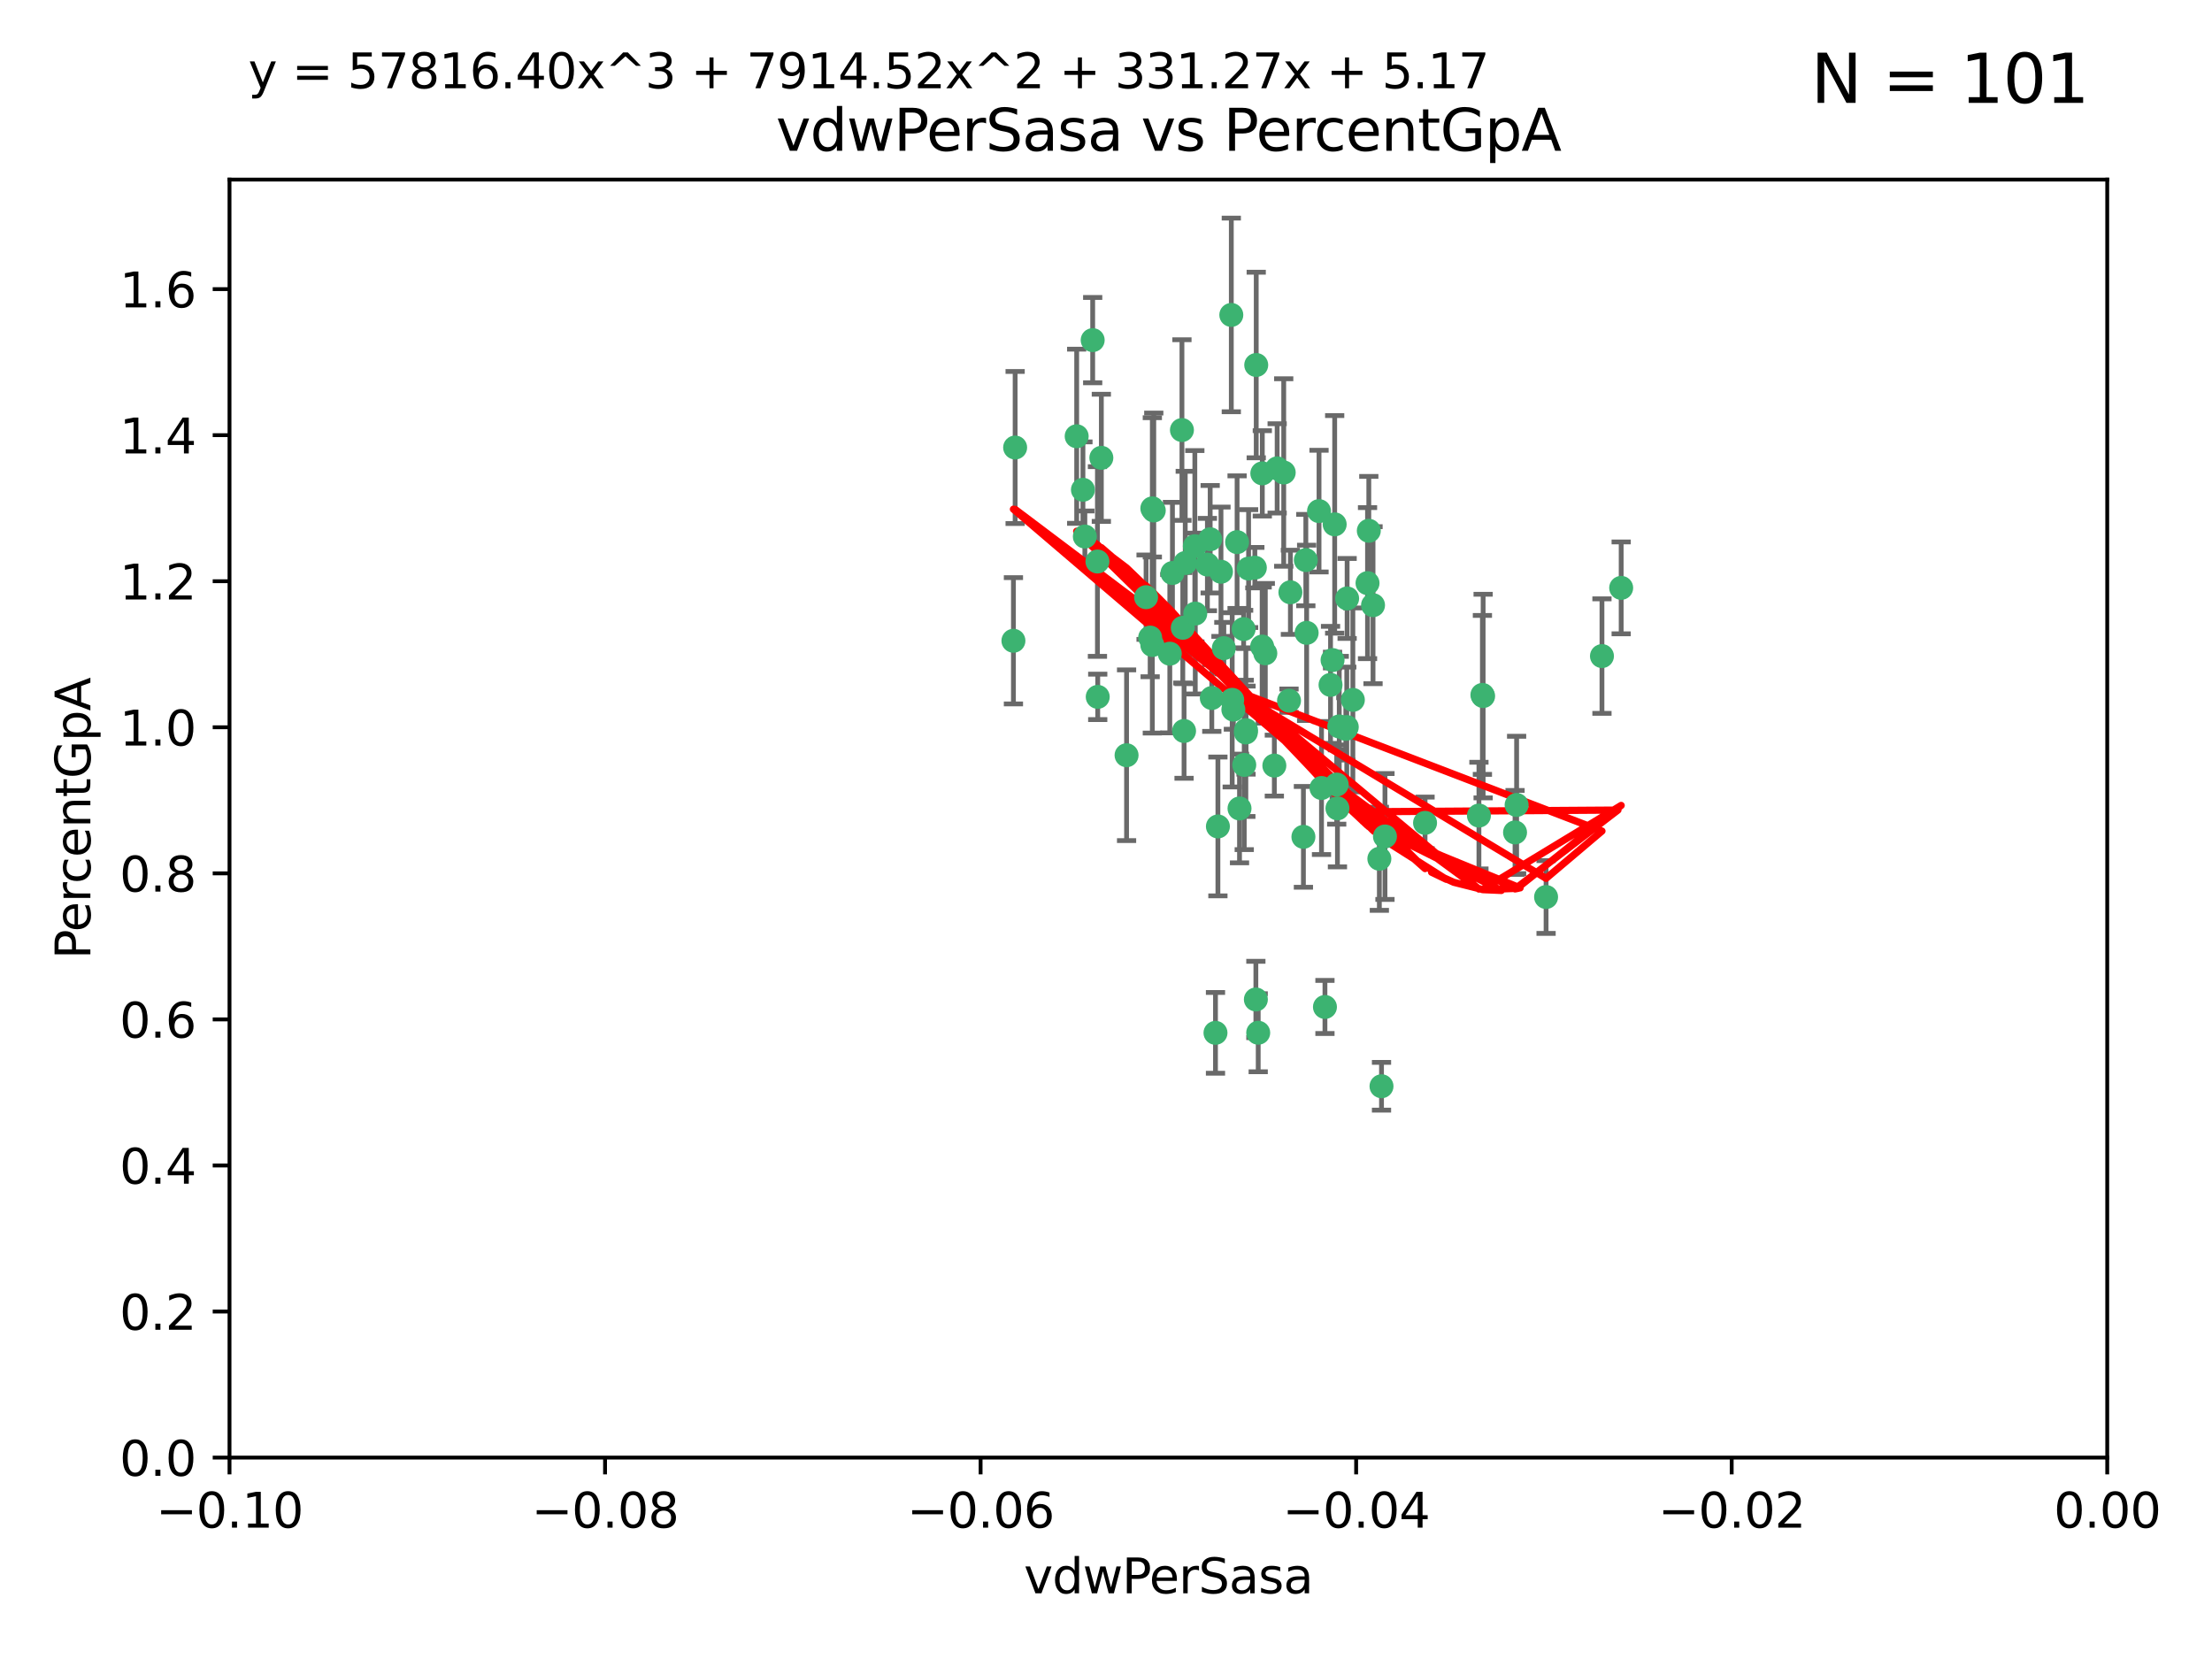 <?xml version="1.0" encoding="utf-8" standalone="no"?>
<!DOCTYPE svg PUBLIC "-//W3C//DTD SVG 1.1//EN"
  "http://www.w3.org/Graphics/SVG/1.1/DTD/svg11.dtd">
<svg xmlns:xlink="http://www.w3.org/1999/xlink" width="460.8pt" height="345.6pt" viewBox="0 0 460.8 345.6" xmlns="http://www.w3.org/2000/svg" version="1.1">
 <defs>
  <style type="text/css">*{stroke-linejoin: round; stroke-linecap: butt}</style>
 </defs>
 <g id="figure_1">
  <g id="patch_1">
   <path d="M 0 345.6 
L 460.8 345.6 
L 460.8 0 
L 0 0 
z
" style="fill: #ffffff"/>
  </g>
  <g id="axes_1">
   <g id="patch_2">
    <path d="M 47.81 303.64 
L 438.975 303.64 
L 438.975 37.411 
L 47.81 37.411 
z
" style="fill: #ffffff"/>
   </g>
   <g id="PathCollection_1">
    <defs>
     <path id="m088a8f0bca" d="M 0 1.118 
C 0.297 1.118 0.581 1 0.791 0.791 
C 1 0.581 1.118 0.297 1.118 0 
C 1.118 -0.297 1 -0.581 0.791 -0.791 
C 0.581 -1 0.297 -1.118 0 -1.118 
C -0.297 -1.118 -0.581 -1 -0.791 -0.791 
C -1 -0.581 -1.118 -0.297 -1.118 0 
C -1.118 0.297 -1 0.581 -0.791 0.791 
C -0.581 1 -0.297 1.118 0 1.118 
z
" style="stroke: #3cb371"/>
    </defs>
    <g clip-path="url(#p30a1334590)">
     <use xlink:href="#m088a8f0bca" x="257.709" y="112.935" style="fill: #3cb371; stroke: #3cb371"/>
     <use xlink:href="#m088a8f0bca" x="259.069" y="131.048" style="fill: #3cb371; stroke: #3cb371"/>
     <use xlink:href="#m088a8f0bca" x="224.292" y="90.88" style="fill: #3cb371; stroke: #3cb371"/>
     <use xlink:href="#m088a8f0bca" x="262.963" y="98.611" style="fill: #3cb371; stroke: #3cb371"/>
     <use xlink:href="#m088a8f0bca" x="225.996" y="111.768" style="fill: #3cb371; stroke: #3cb371"/>
     <use xlink:href="#m088a8f0bca" x="234.685" y="157.33" style="fill: #3cb371; stroke: #3cb371"/>
     <use xlink:href="#m088a8f0bca" x="244.243" y="119.368" style="fill: #3cb371; stroke: #3cb371"/>
     <use xlink:href="#m088a8f0bca" x="280.558" y="151.457" style="fill: #3cb371; stroke: #3cb371"/>
     <use xlink:href="#m088a8f0bca" x="256.504" y="65.606" style="fill: #3cb371; stroke: #3cb371"/>
     <use xlink:href="#m088a8f0bca" x="240.352" y="106.338" style="fill: #3cb371; stroke: #3cb371"/>
     <use xlink:href="#m088a8f0bca" x="263.587" y="136.097" style="fill: #3cb371; stroke: #3cb371"/>
     <use xlink:href="#m088a8f0bca" x="254.353" y="119.105" style="fill: #3cb371; stroke: #3cb371"/>
     <use xlink:href="#m088a8f0bca" x="246.396" y="130.776" style="fill: #3cb371; stroke: #3cb371"/>
     <use xlink:href="#m088a8f0bca" x="248.995" y="127.82" style="fill: #3cb371; stroke: #3cb371"/>
     <use xlink:href="#m088a8f0bca" x="225.595" y="102.028" style="fill: #3cb371; stroke: #3cb371"/>
     <use xlink:href="#m088a8f0bca" x="268.527" y="145.966" style="fill: #3cb371; stroke: #3cb371"/>
     <use xlink:href="#m088a8f0bca" x="267.422" y="98.431" style="fill: #3cb371; stroke: #3cb371"/>
     <use xlink:href="#m088a8f0bca" x="277.175" y="142.672" style="fill: #3cb371; stroke: #3cb371"/>
     <use xlink:href="#m088a8f0bca" x="260.106" y="118.446" style="fill: #3cb371; stroke: #3cb371"/>
     <use xlink:href="#m088a8f0bca" x="211.471" y="93.226" style="fill: #3cb371; stroke: #3cb371"/>
     <use xlink:href="#m088a8f0bca" x="253.713" y="172.163" style="fill: #3cb371; stroke: #3cb371"/>
     <use xlink:href="#m088a8f0bca" x="275.293" y="164.157" style="fill: #3cb371; stroke: #3cb371"/>
     <use xlink:href="#m088a8f0bca" x="256.931" y="147.818" style="fill: #3cb371; stroke: #3cb371"/>
     <use xlink:href="#m088a8f0bca" x="256.69" y="145.786" style="fill: #3cb371; stroke: #3cb371"/>
     <use xlink:href="#m088a8f0bca" x="259.534" y="152.588" style="fill: #3cb371; stroke: #3cb371"/>
     <use xlink:href="#m088a8f0bca" x="238.749" y="124.404" style="fill: #3cb371; stroke: #3cb371"/>
     <use xlink:href="#m088a8f0bca" x="254.947" y="135.021" style="fill: #3cb371; stroke: #3cb371"/>
     <use xlink:href="#m088a8f0bca" x="259.199" y="159.342" style="fill: #3cb371; stroke: #3cb371"/>
     <use xlink:href="#m088a8f0bca" x="278.991" y="151.333" style="fill: #3cb371; stroke: #3cb371"/>
     <use xlink:href="#m088a8f0bca" x="246.907" y="117.288" style="fill: #3cb371; stroke: #3cb371"/>
     <use xlink:href="#m088a8f0bca" x="277.597" y="137.505" style="fill: #3cb371; stroke: #3cb371"/>
     <use xlink:href="#m088a8f0bca" x="240.052" y="134.369" style="fill: #3cb371; stroke: #3cb371"/>
     <use xlink:href="#m088a8f0bca" x="278.038" y="109.235" style="fill: #3cb371; stroke: #3cb371"/>
     <use xlink:href="#m088a8f0bca" x="272.197" y="131.834" style="fill: #3cb371; stroke: #3cb371"/>
     <use xlink:href="#m088a8f0bca" x="286.028" y="126.071" style="fill: #3cb371; stroke: #3cb371"/>
     <use xlink:href="#m088a8f0bca" x="240.053" y="105.903" style="fill: #3cb371; stroke: #3cb371"/>
     <use xlink:href="#m088a8f0bca" x="229.43" y="95.371" style="fill: #3cb371; stroke: #3cb371"/>
     <use xlink:href="#m088a8f0bca" x="248.906" y="113.783" style="fill: #3cb371; stroke: #3cb371"/>
     <use xlink:href="#m088a8f0bca" x="261.695" y="76.037" style="fill: #3cb371; stroke: #3cb371"/>
     <use xlink:href="#m088a8f0bca" x="251.524" y="117.606" style="fill: #3cb371; stroke: #3cb371"/>
     <use xlink:href="#m088a8f0bca" x="261.408" y="118.255" style="fill: #3cb371; stroke: #3cb371"/>
     <use xlink:href="#m088a8f0bca" x="274.778" y="106.473" style="fill: #3cb371; stroke: #3cb371"/>
     <use xlink:href="#m088a8f0bca" x="252.103" y="112.334" style="fill: #3cb371; stroke: #3cb371"/>
     <use xlink:href="#m088a8f0bca" x="252.44" y="145.408" style="fill: #3cb371; stroke: #3cb371"/>
     <use xlink:href="#m088a8f0bca" x="268.815" y="123.385" style="fill: #3cb371; stroke: #3cb371"/>
     <use xlink:href="#m088a8f0bca" x="211.116" y="133.482" style="fill: #3cb371; stroke: #3cb371"/>
     <use xlink:href="#m088a8f0bca" x="253.208" y="215.161" style="fill: #3cb371; stroke: #3cb371"/>
     <use xlink:href="#m088a8f0bca" x="272.028" y="116.673" style="fill: #3cb371; stroke: #3cb371"/>
     <use xlink:href="#m088a8f0bca" x="296.863" y="171.42" style="fill: #3cb371; stroke: #3cb371"/>
     <use xlink:href="#m088a8f0bca" x="227.626" y="70.852" style="fill: #3cb371; stroke: #3cb371"/>
     <use xlink:href="#m088a8f0bca" x="228.617" y="116.973" style="fill: #3cb371; stroke: #3cb371"/>
     <use xlink:href="#m088a8f0bca" x="266.054" y="97.572" style="fill: #3cb371; stroke: #3cb371"/>
     <use xlink:href="#m088a8f0bca" x="280.631" y="124.669" style="fill: #3cb371; stroke: #3cb371"/>
     <use xlink:href="#m088a8f0bca" x="228.678" y="145.171" style="fill: #3cb371; stroke: #3cb371"/>
     <use xlink:href="#m088a8f0bca" x="258.214" y="168.419" style="fill: #3cb371; stroke: #3cb371"/>
     <use xlink:href="#m088a8f0bca" x="262.108" y="215.139" style="fill: #3cb371; stroke: #3cb371"/>
     <use xlink:href="#m088a8f0bca" x="243.692" y="136.178" style="fill: #3cb371; stroke: #3cb371"/>
     <use xlink:href="#m088a8f0bca" x="239.598" y="132.82" style="fill: #3cb371; stroke: #3cb371"/>
     <use xlink:href="#m088a8f0bca" x="265.469" y="159.488" style="fill: #3cb371; stroke: #3cb371"/>
     <use xlink:href="#m088a8f0bca" x="262.93" y="134.689" style="fill: #3cb371; stroke: #3cb371"/>
     <use xlink:href="#m088a8f0bca" x="246.22" y="89.586" style="fill: #3cb371; stroke: #3cb371"/>
     <use xlink:href="#m088a8f0bca" x="287.344" y="178.897" style="fill: #3cb371; stroke: #3cb371"/>
     <use xlink:href="#m088a8f0bca" x="278.461" y="163.438" style="fill: #3cb371; stroke: #3cb371"/>
     <use xlink:href="#m088a8f0bca" x="280.361" y="151.836" style="fill: #3cb371; stroke: #3cb371"/>
     <use xlink:href="#m088a8f0bca" x="246.661" y="152.276" style="fill: #3cb371; stroke: #3cb371"/>
     <use xlink:href="#m088a8f0bca" x="261.621" y="208.206" style="fill: #3cb371; stroke: #3cb371"/>
     <use xlink:href="#m088a8f0bca" x="285.147" y="110.571" style="fill: #3cb371; stroke: #3cb371"/>
     <use xlink:href="#m088a8f0bca" x="284.881" y="121.476" style="fill: #3cb371; stroke: #3cb371"/>
     <use xlink:href="#m088a8f0bca" x="322.076" y="186.867" style="fill: #3cb371; stroke: #3cb371"/>
     <use xlink:href="#m088a8f0bca" x="333.718" y="136.674" style="fill: #3cb371; stroke: #3cb371"/>
     <use xlink:href="#m088a8f0bca" x="259.57" y="152.103" style="fill: #3cb371; stroke: #3cb371"/>
     <use xlink:href="#m088a8f0bca" x="308.088" y="169.899" style="fill: #3cb371; stroke: #3cb371"/>
     <use xlink:href="#m088a8f0bca" x="271.525" y="174.332" style="fill: #3cb371; stroke: #3cb371"/>
     <use xlink:href="#m088a8f0bca" x="276.011" y="209.769" style="fill: #3cb371; stroke: #3cb371"/>
     <use xlink:href="#m088a8f0bca" x="287.793" y="226.286" style="fill: #3cb371; stroke: #3cb371"/>
     <use xlink:href="#m088a8f0bca" x="278.615" y="168.396" style="fill: #3cb371; stroke: #3cb371"/>
     <use xlink:href="#m088a8f0bca" x="281.825" y="145.801" style="fill: #3cb371; stroke: #3cb371"/>
     <use xlink:href="#m088a8f0bca" x="315.611" y="173.41" style="fill: #3cb371; stroke: #3cb371"/>
     <use xlink:href="#m088a8f0bca" x="315.939" y="167.688" style="fill: #3cb371; stroke: #3cb371"/>
     <use xlink:href="#m088a8f0bca" x="337.721" y="122.465" style="fill: #3cb371; stroke: #3cb371"/>
     <use xlink:href="#m088a8f0bca" x="308.813" y="144.762" style="fill: #3cb371; stroke: #3cb371"/>
     <use xlink:href="#m088a8f0bca" x="308.964" y="145.004" style="fill: #3cb371; stroke: #3cb371"/>
     <use xlink:href="#m088a8f0bca" x="288.514" y="174.257" style="fill: #3cb371; stroke: #3cb371"/>
    </g>
   </g>
   <g id="matplotlib.axis_1">
    <g id="xtick_1">
     <g id="line2d_1">
      <defs>
       <path id="ma30f55ba8a" d="M 0 0 
L 0 3.5 
" style="stroke: #000000; stroke-width: 0.8"/>
      </defs>
      <g>
       <use xlink:href="#ma30f55ba8a" x="47.81" y="303.64" style="stroke: #000000; stroke-width: 0.8"/>
      </g>
     </g>
     <g id="text_1">
      <!-- −0.10 -->
      <g transform="translate(32.487 318.238)scale(0.1 -0.1)">
       <defs>
        <path id="DejaVuSans-2212" d="M 678 2272 
L 4684 2272 
L 4684 1741 
L 678 1741 
L 678 2272 
z
" transform="scale(0.016)"/>
        <path id="DejaVuSans-30" d="M 2034 4250 
Q 1547 4250 1301 3770 
Q 1056 3291 1056 2328 
Q 1056 1369 1301 889 
Q 1547 409 2034 409 
Q 2525 409 2770 889 
Q 3016 1369 3016 2328 
Q 3016 3291 2770 3770 
Q 2525 4250 2034 4250 
z
M 2034 4750 
Q 2819 4750 3233 4129 
Q 3647 3509 3647 2328 
Q 3647 1150 3233 529 
Q 2819 -91 2034 -91 
Q 1250 -91 836 529 
Q 422 1150 422 2328 
Q 422 3509 836 4129 
Q 1250 4750 2034 4750 
z
" transform="scale(0.016)"/>
        <path id="DejaVuSans-2e" d="M 684 794 
L 1344 794 
L 1344 0 
L 684 0 
L 684 794 
z
" transform="scale(0.016)"/>
        <path id="DejaVuSans-31" d="M 794 531 
L 1825 531 
L 1825 4091 
L 703 3866 
L 703 4441 
L 1819 4666 
L 2450 4666 
L 2450 531 
L 3481 531 
L 3481 0 
L 794 0 
L 794 531 
z
" transform="scale(0.016)"/>
       </defs>
       <use xlink:href="#DejaVuSans-2212"/>
       <use xlink:href="#DejaVuSans-30" x="83.789"/>
       <use xlink:href="#DejaVuSans-2e" x="147.412"/>
       <use xlink:href="#DejaVuSans-31" x="179.199"/>
       <use xlink:href="#DejaVuSans-30" x="242.822"/>
      </g>
     </g>
    </g>
    <g id="xtick_2">
     <g id="line2d_2">
      <g>
       <use xlink:href="#ma30f55ba8a" x="126.043" y="303.64" style="stroke: #000000; stroke-width: 0.8"/>
      </g>
     </g>
     <g id="text_2">
      <!-- −0.08 -->
      <g transform="translate(110.72 318.238)scale(0.1 -0.1)">
       <defs>
        <path id="DejaVuSans-38" d="M 2034 2216 
Q 1584 2216 1326 1975 
Q 1069 1734 1069 1313 
Q 1069 891 1326 650 
Q 1584 409 2034 409 
Q 2484 409 2743 651 
Q 3003 894 3003 1313 
Q 3003 1734 2745 1975 
Q 2488 2216 2034 2216 
z
M 1403 2484 
Q 997 2584 770 2862 
Q 544 3141 544 3541 
Q 544 4100 942 4425 
Q 1341 4750 2034 4750 
Q 2731 4750 3128 4425 
Q 3525 4100 3525 3541 
Q 3525 3141 3298 2862 
Q 3072 2584 2669 2484 
Q 3125 2378 3379 2068 
Q 3634 1759 3634 1313 
Q 3634 634 3220 271 
Q 2806 -91 2034 -91 
Q 1263 -91 848 271 
Q 434 634 434 1313 
Q 434 1759 690 2068 
Q 947 2378 1403 2484 
z
M 1172 3481 
Q 1172 3119 1398 2916 
Q 1625 2713 2034 2713 
Q 2441 2713 2670 2916 
Q 2900 3119 2900 3481 
Q 2900 3844 2670 4047 
Q 2441 4250 2034 4250 
Q 1625 4250 1398 4047 
Q 1172 3844 1172 3481 
z
" transform="scale(0.016)"/>
       </defs>
       <use xlink:href="#DejaVuSans-2212"/>
       <use xlink:href="#DejaVuSans-30" x="83.789"/>
       <use xlink:href="#DejaVuSans-2e" x="147.412"/>
       <use xlink:href="#DejaVuSans-30" x="179.199"/>
       <use xlink:href="#DejaVuSans-38" x="242.822"/>
      </g>
     </g>
    </g>
    <g id="xtick_3">
     <g id="line2d_3">
      <g>
       <use xlink:href="#ma30f55ba8a" x="204.276" y="303.64" style="stroke: #000000; stroke-width: 0.8"/>
      </g>
     </g>
     <g id="text_3">
      <!-- −0.06 -->
      <g transform="translate(188.953 318.238)scale(0.1 -0.1)">
       <defs>
        <path id="DejaVuSans-36" d="M 2113 2584 
Q 1688 2584 1439 2293 
Q 1191 2003 1191 1497 
Q 1191 994 1439 701 
Q 1688 409 2113 409 
Q 2538 409 2786 701 
Q 3034 994 3034 1497 
Q 3034 2003 2786 2293 
Q 2538 2584 2113 2584 
z
M 3366 4563 
L 3366 3988 
Q 3128 4100 2886 4159 
Q 2644 4219 2406 4219 
Q 1781 4219 1451 3797 
Q 1122 3375 1075 2522 
Q 1259 2794 1537 2939 
Q 1816 3084 2150 3084 
Q 2853 3084 3261 2657 
Q 3669 2231 3669 1497 
Q 3669 778 3244 343 
Q 2819 -91 2113 -91 
Q 1303 -91 875 529 
Q 447 1150 447 2328 
Q 447 3434 972 4092 
Q 1497 4750 2381 4750 
Q 2619 4750 2861 4703 
Q 3103 4656 3366 4563 
z
" transform="scale(0.016)"/>
       </defs>
       <use xlink:href="#DejaVuSans-2212"/>
       <use xlink:href="#DejaVuSans-30" x="83.789"/>
       <use xlink:href="#DejaVuSans-2e" x="147.412"/>
       <use xlink:href="#DejaVuSans-30" x="179.199"/>
       <use xlink:href="#DejaVuSans-36" x="242.822"/>
      </g>
     </g>
    </g>
    <g id="xtick_4">
     <g id="line2d_4">
      <g>
       <use xlink:href="#ma30f55ba8a" x="282.509" y="303.64" style="stroke: #000000; stroke-width: 0.8"/>
      </g>
     </g>
     <g id="text_4">
      <!-- −0.04 -->
      <g transform="translate(267.186 318.238)scale(0.1 -0.1)">
       <defs>
        <path id="DejaVuSans-34" d="M 2419 4116 
L 825 1625 
L 2419 1625 
L 2419 4116 
z
M 2253 4666 
L 3047 4666 
L 3047 1625 
L 3713 1625 
L 3713 1100 
L 3047 1100 
L 3047 0 
L 2419 0 
L 2419 1100 
L 313 1100 
L 313 1709 
L 2253 4666 
z
" transform="scale(0.016)"/>
       </defs>
       <use xlink:href="#DejaVuSans-2212"/>
       <use xlink:href="#DejaVuSans-30" x="83.789"/>
       <use xlink:href="#DejaVuSans-2e" x="147.412"/>
       <use xlink:href="#DejaVuSans-30" x="179.199"/>
       <use xlink:href="#DejaVuSans-34" x="242.822"/>
      </g>
     </g>
    </g>
    <g id="xtick_5">
     <g id="line2d_5">
      <g>
       <use xlink:href="#ma30f55ba8a" x="360.742" y="303.64" style="stroke: #000000; stroke-width: 0.8"/>
      </g>
     </g>
     <g id="text_5">
      <!-- −0.02 -->
      <g transform="translate(345.419 318.238)scale(0.1 -0.1)">
       <defs>
        <path id="DejaVuSans-32" d="M 1228 531 
L 3431 531 
L 3431 0 
L 469 0 
L 469 531 
Q 828 903 1448 1529 
Q 2069 2156 2228 2338 
Q 2531 2678 2651 2914 
Q 2772 3150 2772 3378 
Q 2772 3750 2511 3984 
Q 2250 4219 1831 4219 
Q 1534 4219 1204 4116 
Q 875 4013 500 3803 
L 500 4441 
Q 881 4594 1212 4672 
Q 1544 4750 1819 4750 
Q 2544 4750 2975 4387 
Q 3406 4025 3406 3419 
Q 3406 3131 3298 2873 
Q 3191 2616 2906 2266 
Q 2828 2175 2409 1742 
Q 1991 1309 1228 531 
z
" transform="scale(0.016)"/>
       </defs>
       <use xlink:href="#DejaVuSans-2212"/>
       <use xlink:href="#DejaVuSans-30" x="83.789"/>
       <use xlink:href="#DejaVuSans-2e" x="147.412"/>
       <use xlink:href="#DejaVuSans-30" x="179.199"/>
       <use xlink:href="#DejaVuSans-32" x="242.822"/>
      </g>
     </g>
    </g>
    <g id="xtick_6">
     <g id="line2d_6">
      <g>
       <use xlink:href="#ma30f55ba8a" x="438.975" y="303.64" style="stroke: #000000; stroke-width: 0.8"/>
      </g>
     </g>
     <g id="text_6">
      <!-- 0.00 -->
      <g transform="translate(427.842 318.238)scale(0.1 -0.1)">
       <use xlink:href="#DejaVuSans-30"/>
       <use xlink:href="#DejaVuSans-2e" x="63.623"/>
       <use xlink:href="#DejaVuSans-30" x="95.41"/>
       <use xlink:href="#DejaVuSans-30" x="159.033"/>
      </g>
     </g>
    </g>
    <g id="text_7">
     <!-- vdwPerSasa -->
     <g transform="translate(213.297 331.917)scale(0.1 -0.1)">
      <defs>
       <path id="DejaVuSans-76" d="M 191 3500 
L 800 3500 
L 1894 563 
L 2988 3500 
L 3597 3500 
L 2284 0 
L 1503 0 
L 191 3500 
z
" transform="scale(0.016)"/>
       <path id="DejaVuSans-64" d="M 2906 2969 
L 2906 4863 
L 3481 4863 
L 3481 0 
L 2906 0 
L 2906 525 
Q 2725 213 2448 61 
Q 2172 -91 1784 -91 
Q 1150 -91 751 415 
Q 353 922 353 1747 
Q 353 2572 751 3078 
Q 1150 3584 1784 3584 
Q 2172 3584 2448 3432 
Q 2725 3281 2906 2969 
z
M 947 1747 
Q 947 1113 1208 752 
Q 1469 391 1925 391 
Q 2381 391 2643 752 
Q 2906 1113 2906 1747 
Q 2906 2381 2643 2742 
Q 2381 3103 1925 3103 
Q 1469 3103 1208 2742 
Q 947 2381 947 1747 
z
" transform="scale(0.016)"/>
       <path id="DejaVuSans-77" d="M 269 3500 
L 844 3500 
L 1563 769 
L 2278 3500 
L 2956 3500 
L 3675 769 
L 4391 3500 
L 4966 3500 
L 4050 0 
L 3372 0 
L 2619 2869 
L 1863 0 
L 1184 0 
L 269 3500 
z
" transform="scale(0.016)"/>
       <path id="DejaVuSans-50" d="M 1259 4147 
L 1259 2394 
L 2053 2394 
Q 2494 2394 2734 2622 
Q 2975 2850 2975 3272 
Q 2975 3691 2734 3919 
Q 2494 4147 2053 4147 
L 1259 4147 
z
M 628 4666 
L 2053 4666 
Q 2838 4666 3239 4311 
Q 3641 3956 3641 3272 
Q 3641 2581 3239 2228 
Q 2838 1875 2053 1875 
L 1259 1875 
L 1259 0 
L 628 0 
L 628 4666 
z
" transform="scale(0.016)"/>
       <path id="DejaVuSans-65" d="M 3597 1894 
L 3597 1613 
L 953 1613 
Q 991 1019 1311 708 
Q 1631 397 2203 397 
Q 2534 397 2845 478 
Q 3156 559 3463 722 
L 3463 178 
Q 3153 47 2828 -22 
Q 2503 -91 2169 -91 
Q 1331 -91 842 396 
Q 353 884 353 1716 
Q 353 2575 817 3079 
Q 1281 3584 2069 3584 
Q 2775 3584 3186 3129 
Q 3597 2675 3597 1894 
z
M 3022 2063 
Q 3016 2534 2758 2815 
Q 2500 3097 2075 3097 
Q 1594 3097 1305 2825 
Q 1016 2553 972 2059 
L 3022 2063 
z
" transform="scale(0.016)"/>
       <path id="DejaVuSans-72" d="M 2631 2963 
Q 2534 3019 2420 3045 
Q 2306 3072 2169 3072 
Q 1681 3072 1420 2755 
Q 1159 2438 1159 1844 
L 1159 0 
L 581 0 
L 581 3500 
L 1159 3500 
L 1159 2956 
Q 1341 3275 1631 3429 
Q 1922 3584 2338 3584 
Q 2397 3584 2469 3576 
Q 2541 3569 2628 3553 
L 2631 2963 
z
" transform="scale(0.016)"/>
       <path id="DejaVuSans-53" d="M 3425 4513 
L 3425 3897 
Q 3066 4069 2747 4153 
Q 2428 4238 2131 4238 
Q 1616 4238 1336 4038 
Q 1056 3838 1056 3469 
Q 1056 3159 1242 3001 
Q 1428 2844 1947 2747 
L 2328 2669 
Q 3034 2534 3370 2195 
Q 3706 1856 3706 1288 
Q 3706 609 3251 259 
Q 2797 -91 1919 -91 
Q 1588 -91 1214 -16 
Q 841 59 441 206 
L 441 856 
Q 825 641 1194 531 
Q 1563 422 1919 422 
Q 2459 422 2753 634 
Q 3047 847 3047 1241 
Q 3047 1584 2836 1778 
Q 2625 1972 2144 2069 
L 1759 2144 
Q 1053 2284 737 2584 
Q 422 2884 422 3419 
Q 422 4038 858 4394 
Q 1294 4750 2059 4750 
Q 2388 4750 2728 4690 
Q 3069 4631 3425 4513 
z
" transform="scale(0.016)"/>
       <path id="DejaVuSans-61" d="M 2194 1759 
Q 1497 1759 1228 1600 
Q 959 1441 959 1056 
Q 959 750 1161 570 
Q 1363 391 1709 391 
Q 2188 391 2477 730 
Q 2766 1069 2766 1631 
L 2766 1759 
L 2194 1759 
z
M 3341 1997 
L 3341 0 
L 2766 0 
L 2766 531 
Q 2569 213 2275 61 
Q 1981 -91 1556 -91 
Q 1019 -91 701 211 
Q 384 513 384 1019 
Q 384 1609 779 1909 
Q 1175 2209 1959 2209 
L 2766 2209 
L 2766 2266 
Q 2766 2663 2505 2880 
Q 2244 3097 1772 3097 
Q 1472 3097 1187 3025 
Q 903 2953 641 2809 
L 641 3341 
Q 956 3463 1253 3523 
Q 1550 3584 1831 3584 
Q 2591 3584 2966 3190 
Q 3341 2797 3341 1997 
z
" transform="scale(0.016)"/>
       <path id="DejaVuSans-73" d="M 2834 3397 
L 2834 2853 
Q 2591 2978 2328 3040 
Q 2066 3103 1784 3103 
Q 1356 3103 1142 2972 
Q 928 2841 928 2578 
Q 928 2378 1081 2264 
Q 1234 2150 1697 2047 
L 1894 2003 
Q 2506 1872 2764 1633 
Q 3022 1394 3022 966 
Q 3022 478 2636 193 
Q 2250 -91 1575 -91 
Q 1294 -91 989 -36 
Q 684 19 347 128 
L 347 722 
Q 666 556 975 473 
Q 1284 391 1588 391 
Q 1994 391 2212 530 
Q 2431 669 2431 922 
Q 2431 1156 2273 1281 
Q 2116 1406 1581 1522 
L 1381 1569 
Q 847 1681 609 1914 
Q 372 2147 372 2553 
Q 372 3047 722 3315 
Q 1072 3584 1716 3584 
Q 2034 3584 2315 3537 
Q 2597 3491 2834 3397 
z
" transform="scale(0.016)"/>
      </defs>
      <use xlink:href="#DejaVuSans-76"/>
      <use xlink:href="#DejaVuSans-64" x="59.18"/>
      <use xlink:href="#DejaVuSans-77" x="122.656"/>
      <use xlink:href="#DejaVuSans-50" x="204.443"/>
      <use xlink:href="#DejaVuSans-65" x="261.121"/>
      <use xlink:href="#DejaVuSans-72" x="322.645"/>
      <use xlink:href="#DejaVuSans-53" x="363.758"/>
      <use xlink:href="#DejaVuSans-61" x="427.234"/>
      <use xlink:href="#DejaVuSans-73" x="488.514"/>
      <use xlink:href="#DejaVuSans-61" x="540.613"/>
     </g>
    </g>
   </g>
   <g id="matplotlib.axis_2">
    <g id="ytick_1">
     <g id="line2d_7">
      <defs>
       <path id="m1a8a9b26f6" d="M 0 0 
L -3.5 0 
" style="stroke: #000000; stroke-width: 0.8"/>
      </defs>
      <g>
       <use xlink:href="#m1a8a9b26f6" x="47.81" y="303.64" style="stroke: #000000; stroke-width: 0.8"/>
      </g>
     </g>
     <g id="text_8">
      <!-- 0.0 -->
      <g transform="translate(24.907 307.439)scale(0.1 -0.1)">
       <use xlink:href="#DejaVuSans-30"/>
       <use xlink:href="#DejaVuSans-2e" x="63.623"/>
       <use xlink:href="#DejaVuSans-30" x="95.41"/>
      </g>
     </g>
    </g>
    <g id="ytick_2">
     <g id="line2d_8">
      <g>
       <use xlink:href="#m1a8a9b26f6" x="47.81" y="273.214" style="stroke: #000000; stroke-width: 0.8"/>
      </g>
     </g>
     <g id="text_9">
      <!-- 0.2 -->
      <g transform="translate(24.907 277.013)scale(0.1 -0.1)">
       <use xlink:href="#DejaVuSans-30"/>
       <use xlink:href="#DejaVuSans-2e" x="63.623"/>
       <use xlink:href="#DejaVuSans-32" x="95.41"/>
      </g>
     </g>
    </g>
    <g id="ytick_3">
     <g id="line2d_9">
      <g>
       <use xlink:href="#m1a8a9b26f6" x="47.81" y="242.788" style="stroke: #000000; stroke-width: 0.8"/>
      </g>
     </g>
     <g id="text_10">
      <!-- 0.4 -->
      <g transform="translate(24.907 246.587)scale(0.1 -0.1)">
       <use xlink:href="#DejaVuSans-30"/>
       <use xlink:href="#DejaVuSans-2e" x="63.623"/>
       <use xlink:href="#DejaVuSans-34" x="95.41"/>
      </g>
     </g>
    </g>
    <g id="ytick_4">
     <g id="line2d_10">
      <g>
       <use xlink:href="#m1a8a9b26f6" x="47.81" y="212.362" style="stroke: #000000; stroke-width: 0.8"/>
      </g>
     </g>
     <g id="text_11">
      <!-- 0.6 -->
      <g transform="translate(24.907 216.161)scale(0.1 -0.1)">
       <use xlink:href="#DejaVuSans-30"/>
       <use xlink:href="#DejaVuSans-2e" x="63.623"/>
       <use xlink:href="#DejaVuSans-36" x="95.41"/>
      </g>
     </g>
    </g>
    <g id="ytick_5">
     <g id="line2d_11">
      <g>
       <use xlink:href="#m1a8a9b26f6" x="47.81" y="181.935" style="stroke: #000000; stroke-width: 0.8"/>
      </g>
     </g>
     <g id="text_12">
      <!-- 0.8 -->
      <g transform="translate(24.907 185.735)scale(0.1 -0.1)">
       <use xlink:href="#DejaVuSans-30"/>
       <use xlink:href="#DejaVuSans-2e" x="63.623"/>
       <use xlink:href="#DejaVuSans-38" x="95.41"/>
      </g>
     </g>
    </g>
    <g id="ytick_6">
     <g id="line2d_12">
      <g>
       <use xlink:href="#m1a8a9b26f6" x="47.81" y="151.509" style="stroke: #000000; stroke-width: 0.8"/>
      </g>
     </g>
     <g id="text_13">
      <!-- 1.0 -->
      <g transform="translate(24.907 155.308)scale(0.1 -0.1)">
       <use xlink:href="#DejaVuSans-31"/>
       <use xlink:href="#DejaVuSans-2e" x="63.623"/>
       <use xlink:href="#DejaVuSans-30" x="95.41"/>
      </g>
     </g>
    </g>
    <g id="ytick_7">
     <g id="line2d_13">
      <g>
       <use xlink:href="#m1a8a9b26f6" x="47.81" y="121.083" style="stroke: #000000; stroke-width: 0.8"/>
      </g>
     </g>
     <g id="text_14">
      <!-- 1.2 -->
      <g transform="translate(24.907 124.882)scale(0.1 -0.1)">
       <use xlink:href="#DejaVuSans-31"/>
       <use xlink:href="#DejaVuSans-2e" x="63.623"/>
       <use xlink:href="#DejaVuSans-32" x="95.41"/>
      </g>
     </g>
    </g>
    <g id="ytick_8">
     <g id="line2d_14">
      <g>
       <use xlink:href="#m1a8a9b26f6" x="47.81" y="90.657" style="stroke: #000000; stroke-width: 0.8"/>
      </g>
     </g>
     <g id="text_15">
      <!-- 1.4 -->
      <g transform="translate(24.907 94.456)scale(0.1 -0.1)">
       <use xlink:href="#DejaVuSans-31"/>
       <use xlink:href="#DejaVuSans-2e" x="63.623"/>
       <use xlink:href="#DejaVuSans-34" x="95.41"/>
      </g>
     </g>
    </g>
    <g id="ytick_9">
     <g id="line2d_15">
      <g>
       <use xlink:href="#m1a8a9b26f6" x="47.81" y="60.231" style="stroke: #000000; stroke-width: 0.8"/>
      </g>
     </g>
     <g id="text_16">
      <!-- 1.6 -->
      <g transform="translate(24.907 64.03)scale(0.1 -0.1)">
       <use xlink:href="#DejaVuSans-31"/>
       <use xlink:href="#DejaVuSans-2e" x="63.623"/>
       <use xlink:href="#DejaVuSans-36" x="95.41"/>
      </g>
     </g>
    </g>
    <g id="text_17">
     <!-- PercentGpA -->
     <g transform="translate(18.827 199.802)rotate(-90)scale(0.1 -0.1)">
      <defs>
       <path id="DejaVuSans-63" d="M 3122 3366 
L 3122 2828 
Q 2878 2963 2633 3030 
Q 2388 3097 2138 3097 
Q 1578 3097 1268 2742 
Q 959 2388 959 1747 
Q 959 1106 1268 751 
Q 1578 397 2138 397 
Q 2388 397 2633 464 
Q 2878 531 3122 666 
L 3122 134 
Q 2881 22 2623 -34 
Q 2366 -91 2075 -91 
Q 1284 -91 818 406 
Q 353 903 353 1747 
Q 353 2603 823 3093 
Q 1294 3584 2113 3584 
Q 2378 3584 2631 3529 
Q 2884 3475 3122 3366 
z
" transform="scale(0.016)"/>
       <path id="DejaVuSans-6e" d="M 3513 2113 
L 3513 0 
L 2938 0 
L 2938 2094 
Q 2938 2591 2744 2837 
Q 2550 3084 2163 3084 
Q 1697 3084 1428 2787 
Q 1159 2491 1159 1978 
L 1159 0 
L 581 0 
L 581 3500 
L 1159 3500 
L 1159 2956 
Q 1366 3272 1645 3428 
Q 1925 3584 2291 3584 
Q 2894 3584 3203 3211 
Q 3513 2838 3513 2113 
z
" transform="scale(0.016)"/>
       <path id="DejaVuSans-74" d="M 1172 4494 
L 1172 3500 
L 2356 3500 
L 2356 3053 
L 1172 3053 
L 1172 1153 
Q 1172 725 1289 603 
Q 1406 481 1766 481 
L 2356 481 
L 2356 0 
L 1766 0 
Q 1100 0 847 248 
Q 594 497 594 1153 
L 594 3053 
L 172 3053 
L 172 3500 
L 594 3500 
L 594 4494 
L 1172 4494 
z
" transform="scale(0.016)"/>
       <path id="DejaVuSans-47" d="M 3809 666 
L 3809 1919 
L 2778 1919 
L 2778 2438 
L 4434 2438 
L 4434 434 
Q 4069 175 3628 42 
Q 3188 -91 2688 -91 
Q 1594 -91 976 548 
Q 359 1188 359 2328 
Q 359 3472 976 4111 
Q 1594 4750 2688 4750 
Q 3144 4750 3555 4637 
Q 3966 4525 4313 4306 
L 4313 3634 
Q 3963 3931 3569 4081 
Q 3175 4231 2741 4231 
Q 1884 4231 1454 3753 
Q 1025 3275 1025 2328 
Q 1025 1384 1454 906 
Q 1884 428 2741 428 
Q 3075 428 3337 486 
Q 3600 544 3809 666 
z
" transform="scale(0.016)"/>
       <path id="DejaVuSans-70" d="M 1159 525 
L 1159 -1331 
L 581 -1331 
L 581 3500 
L 1159 3500 
L 1159 2969 
Q 1341 3281 1617 3432 
Q 1894 3584 2278 3584 
Q 2916 3584 3314 3078 
Q 3713 2572 3713 1747 
Q 3713 922 3314 415 
Q 2916 -91 2278 -91 
Q 1894 -91 1617 61 
Q 1341 213 1159 525 
z
M 3116 1747 
Q 3116 2381 2855 2742 
Q 2594 3103 2138 3103 
Q 1681 3103 1420 2742 
Q 1159 2381 1159 1747 
Q 1159 1113 1420 752 
Q 1681 391 2138 391 
Q 2594 391 2855 752 
Q 3116 1113 3116 1747 
z
" transform="scale(0.016)"/>
       <path id="DejaVuSans-41" d="M 2188 4044 
L 1331 1722 
L 3047 1722 
L 2188 4044 
z
M 1831 4666 
L 2547 4666 
L 4325 0 
L 3669 0 
L 3244 1197 
L 1141 1197 
L 716 0 
L 50 0 
L 1831 4666 
z
" transform="scale(0.016)"/>
      </defs>
      <use xlink:href="#DejaVuSans-50"/>
      <use xlink:href="#DejaVuSans-65" x="56.678"/>
      <use xlink:href="#DejaVuSans-72" x="118.201"/>
      <use xlink:href="#DejaVuSans-63" x="157.064"/>
      <use xlink:href="#DejaVuSans-65" x="212.045"/>
      <use xlink:href="#DejaVuSans-6e" x="273.568"/>
      <use xlink:href="#DejaVuSans-74" x="336.947"/>
      <use xlink:href="#DejaVuSans-47" x="376.156"/>
      <use xlink:href="#DejaVuSans-70" x="453.646"/>
      <use xlink:href="#DejaVuSans-41" x="517.123"/>
     </g>
    </g>
   </g>
   <g id="LineCollection_1">
    <path d="M 257.709 126.742 
L 257.709 99.128 
" clip-path="url(#p30a1334590)" style="fill: none; stroke: #696969"/>
    <path d="M 259.069 134.958 
L 259.069 127.138 
" clip-path="url(#p30a1334590)" style="fill: none; stroke: #696969"/>
    <path d="M 224.292 109.021 
L 224.292 72.739 
" clip-path="url(#p30a1334590)" style="fill: none; stroke: #696969"/>
    <path d="M 262.963 107.5 
L 262.963 89.723 
" clip-path="url(#p30a1334590)" style="fill: none; stroke: #696969"/>
    <path d="M 225.996 117.091 
L 225.996 106.444 
" clip-path="url(#p30a1334590)" style="fill: none; stroke: #696969"/>
    <path d="M 234.685 175.107 
L 234.685 139.552 
" clip-path="url(#p30a1334590)" style="fill: none; stroke: #696969"/>
    <path d="M 244.243 134.091 
L 244.243 104.645 
" clip-path="url(#p30a1334590)" style="fill: none; stroke: #696969"/>
    <path d="M 280.558 163.945 
L 280.558 138.968 
" clip-path="url(#p30a1334590)" style="fill: none; stroke: #696969"/>
    <path d="M 256.504 85.777 
L 256.504 45.434 
" clip-path="url(#p30a1334590)" style="fill: none; stroke: #696969"/>
    <path d="M 240.352 126.63 
L 240.352 86.046 
" clip-path="url(#p30a1334590)" style="fill: none; stroke: #696969"/>
    <path d="M 263.587 150.645 
L 263.587 121.55 
" clip-path="url(#p30a1334590)" style="fill: none; stroke: #696969"/>
    <path d="M 254.353 132.572 
L 254.353 105.638 
" clip-path="url(#p30a1334590)" style="fill: none; stroke: #696969"/>
    <path d="M 246.396 142.284 
L 246.396 119.267 
" clip-path="url(#p30a1334590)" style="fill: none; stroke: #696969"/>
    <path d="M 248.995 144.568 
L 248.995 111.073 
" clip-path="url(#p30a1334590)" style="fill: none; stroke: #696969"/>
    <path d="M 225.595 112.003 
L 225.595 92.053 
" clip-path="url(#p30a1334590)" style="fill: none; stroke: #696969"/>
    <path d="M 268.527 148.397 
L 268.527 143.536 
" clip-path="url(#p30a1334590)" style="fill: none; stroke: #696969"/>
    <path d="M 267.422 117.96 
L 267.422 78.902 
" clip-path="url(#p30a1334590)" style="fill: none; stroke: #696969"/>
    <path d="M 277.175 154.863 
L 277.175 130.481 
" clip-path="url(#p30a1334590)" style="fill: none; stroke: #696969"/>
    <path d="M 260.106 130.722 
L 260.106 106.17 
" clip-path="url(#p30a1334590)" style="fill: none; stroke: #696969"/>
    <path d="M 211.471 109.064 
L 211.471 77.387 
" clip-path="url(#p30a1334590)" style="fill: none; stroke: #696969"/>
    <path d="M 253.713 186.622 
L 253.713 157.704 
" clip-path="url(#p30a1334590)" style="fill: none; stroke: #696969"/>
    <path d="M 275.293 178.007 
L 275.293 150.307 
" clip-path="url(#p30a1334590)" style="fill: none; stroke: #696969"/>
    <path d="M 256.931 151.909 
L 256.931 143.727 
" clip-path="url(#p30a1334590)" style="fill: none; stroke: #696969"/>
    <path d="M 256.69 163.937 
L 256.69 127.634 
" clip-path="url(#p30a1334590)" style="fill: none; stroke: #696969"/>
    <path d="M 259.534 170.081 
L 259.534 135.096 
" clip-path="url(#p30a1334590)" style="fill: none; stroke: #696969"/>
    <path d="M 238.749 133.195 
L 238.749 115.614 
" clip-path="url(#p30a1334590)" style="fill: none; stroke: #696969"/>
    <path d="M 254.947 140.382 
L 254.947 129.659 
" clip-path="url(#p30a1334590)" style="fill: none; stroke: #696969"/>
    <path d="M 259.199 176.989 
L 259.199 141.695 
" clip-path="url(#p30a1334590)" style="fill: none; stroke: #696969"/>
    <path d="M 278.991 165.937 
L 278.991 136.729 
" clip-path="url(#p30a1334590)" style="fill: none; stroke: #696969"/>
    <path d="M 246.907 136.395 
L 246.907 98.181 
" clip-path="url(#p30a1334590)" style="fill: none; stroke: #696969"/>
    <path d="M 277.597 139.142 
L 277.597 135.868 
" clip-path="url(#p30a1334590)" style="fill: none; stroke: #696969"/>
    <path d="M 240.052 152.707 
L 240.052 116.031 
" clip-path="url(#p30a1334590)" style="fill: none; stroke: #696969"/>
    <path d="M 278.038 131.899 
L 278.038 86.572 
" clip-path="url(#p30a1334590)" style="fill: none; stroke: #696969"/>
    <path d="M 272.197 150.092 
L 272.197 113.575 
" clip-path="url(#p30a1334590)" style="fill: none; stroke: #696969"/>
    <path d="M 286.028 142.423 
L 286.028 109.718 
" clip-path="url(#p30a1334590)" style="fill: none; stroke: #696969"/>
    <path d="M 240.053 124.789 
L 240.053 87.017 
" clip-path="url(#p30a1334590)" style="fill: none; stroke: #696969"/>
    <path d="M 229.43 108.615 
L 229.43 82.127 
" clip-path="url(#p30a1334590)" style="fill: none; stroke: #696969"/>
    <path d="M 248.906 133.708 
L 248.906 93.858 
" clip-path="url(#p30a1334590)" style="fill: none; stroke: #696969"/>
    <path d="M 261.695 95.366 
L 261.695 56.709 
" clip-path="url(#p30a1334590)" style="fill: none; stroke: #696969"/>
    <path d="M 251.524 127.227 
L 251.524 107.986 
" clip-path="url(#p30a1334590)" style="fill: none; stroke: #696969"/>
    <path d="M 261.408 122.472 
L 261.408 114.039 
" clip-path="url(#p30a1334590)" style="fill: none; stroke: #696969"/>
    <path d="M 274.778 119.149 
L 274.778 93.797 
" clip-path="url(#p30a1334590)" style="fill: none; stroke: #696969"/>
    <path d="M 252.103 123.529 
L 252.103 101.139 
" clip-path="url(#p30a1334590)" style="fill: none; stroke: #696969"/>
    <path d="M 252.44 152.361 
L 252.44 138.456 
" clip-path="url(#p30a1334590)" style="fill: none; stroke: #696969"/>
    <path d="M 268.815 132.151 
L 268.815 114.62 
" clip-path="url(#p30a1334590)" style="fill: none; stroke: #696969"/>
    <path d="M 211.116 146.637 
L 211.116 120.327 
" clip-path="url(#p30a1334590)" style="fill: none; stroke: #696969"/>
    <path d="M 253.208 223.572 
L 253.208 206.751 
" clip-path="url(#p30a1334590)" style="fill: none; stroke: #696969"/>
    <path d="M 272.028 126.191 
L 272.028 107.154 
" clip-path="url(#p30a1334590)" style="fill: none; stroke: #696969"/>
    <path d="M 296.863 176.791 
L 296.863 166.049 
" clip-path="url(#p30a1334590)" style="fill: none; stroke: #696969"/>
    <path d="M 227.626 79.735 
L 227.626 61.968 
" clip-path="url(#p30a1334590)" style="fill: none; stroke: #696969"/>
    <path d="M 228.617 136.73 
L 228.617 97.216 
" clip-path="url(#p30a1334590)" style="fill: none; stroke: #696969"/>
    <path d="M 266.054 106.878 
L 266.054 88.267 
" clip-path="url(#p30a1334590)" style="fill: none; stroke: #696969"/>
    <path d="M 280.631 132.997 
L 280.631 116.341 
" clip-path="url(#p30a1334590)" style="fill: none; stroke: #696969"/>
    <path d="M 228.678 149.901 
L 228.678 140.441 
" clip-path="url(#p30a1334590)" style="fill: none; stroke: #696969"/>
    <path d="M 258.214 179.743 
L 258.214 157.094 
" clip-path="url(#p30a1334590)" style="fill: none; stroke: #696969"/>
    <path d="M 262.108 223.268 
L 262.108 207.01 
" clip-path="url(#p30a1334590)" style="fill: none; stroke: #696969"/>
    <path d="M 243.692 152.672 
L 243.692 119.684 
" clip-path="url(#p30a1334590)" style="fill: none; stroke: #696969"/>
    <path d="M 239.598 140.972 
L 239.598 124.667 
" clip-path="url(#p30a1334590)" style="fill: none; stroke: #696969"/>
    <path d="M 265.469 165.831 
L 265.469 153.145 
" clip-path="url(#p30a1334590)" style="fill: none; stroke: #696969"/>
    <path d="M 262.93 147.086 
L 262.93 122.292 
" clip-path="url(#p30a1334590)" style="fill: none; stroke: #696969"/>
    <path d="M 246.22 108.397 
L 246.22 70.776 
" clip-path="url(#p30a1334590)" style="fill: none; stroke: #696969"/>
    <path d="M 287.344 189.642 
L 287.344 168.152 
" clip-path="url(#p30a1334590)" style="fill: none; stroke: #696969"/>
    <path d="M 278.461 171.687 
L 278.461 155.189 
" clip-path="url(#p30a1334590)" style="fill: none; stroke: #696969"/>
    <path d="M 280.361 158.321 
L 280.361 145.352 
" clip-path="url(#p30a1334590)" style="fill: none; stroke: #696969"/>
    <path d="M 246.661 162.129 
L 246.661 142.424 
" clip-path="url(#p30a1334590)" style="fill: none; stroke: #696969"/>
    <path d="M 261.621 216.157 
L 261.621 200.256 
" clip-path="url(#p30a1334590)" style="fill: none; stroke: #696969"/>
    <path d="M 285.147 121.897 
L 285.147 99.245 
" clip-path="url(#p30a1334590)" style="fill: none; stroke: #696969"/>
    <path d="M 284.881 137.206 
L 284.881 105.745 
" clip-path="url(#p30a1334590)" style="fill: none; stroke: #696969"/>
    <path d="M 322.076 194.446 
L 322.076 179.287 
" clip-path="url(#p30a1334590)" style="fill: none; stroke: #696969"/>
    <path d="M 333.718 148.602 
L 333.718 124.746 
" clip-path="url(#p30a1334590)" style="fill: none; stroke: #696969"/>
    <path d="M 259.57 161.277 
L 259.57 142.929 
" clip-path="url(#p30a1334590)" style="fill: none; stroke: #696969"/>
    <path d="M 308.088 181.006 
L 308.088 158.792 
" clip-path="url(#p30a1334590)" style="fill: none; stroke: #696969"/>
    <path d="M 271.525 184.828 
L 271.525 163.836 
" clip-path="url(#p30a1334590)" style="fill: none; stroke: #696969"/>
    <path d="M 276.011 215.299 
L 276.011 204.239 
" clip-path="url(#p30a1334590)" style="fill: none; stroke: #696969"/>
    <path d="M 287.793 231.261 
L 287.793 221.311 
" clip-path="url(#p30a1334590)" style="fill: none; stroke: #696969"/>
    <path d="M 278.615 180.585 
L 278.615 156.208 
" clip-path="url(#p30a1334590)" style="fill: none; stroke: #696969"/>
    <path d="M 281.825 164.958 
L 281.825 126.644 
" clip-path="url(#p30a1334590)" style="fill: none; stroke: #696969"/>
    <path d="M 315.611 182.151 
L 315.611 164.669 
" clip-path="url(#p30a1334590)" style="fill: none; stroke: #696969"/>
    <path d="M 315.939 181.997 
L 315.939 153.38 
" clip-path="url(#p30a1334590)" style="fill: none; stroke: #696969"/>
    <path d="M 337.721 132.034 
L 337.721 112.895 
" clip-path="url(#p30a1334590)" style="fill: none; stroke: #696969"/>
    <path d="M 308.813 161.315 
L 308.813 128.209 
" clip-path="url(#p30a1334590)" style="fill: none; stroke: #696969"/>
    <path d="M 308.964 166.212 
L 308.964 123.796 
" clip-path="url(#p30a1334590)" style="fill: none; stroke: #696969"/>
    <path d="M 288.514 187.369 
L 288.514 161.144 
" clip-path="url(#p30a1334590)" style="fill: none; stroke: #696969"/>
   </g>
   <g id="line2d_16">
    <defs>
     <path id="md22499c268" d="M 2 0 
L -2 -0 
" style="stroke: #696969"/>
    </defs>
    <g clip-path="url(#p30a1334590)">
     <use xlink:href="#md22499c268" x="257.709" y="126.742" style="fill: #696969; stroke: #696969"/>
     <use xlink:href="#md22499c268" x="259.069" y="134.958" style="fill: #696969; stroke: #696969"/>
     <use xlink:href="#md22499c268" x="224.292" y="109.021" style="fill: #696969; stroke: #696969"/>
     <use xlink:href="#md22499c268" x="262.963" y="107.5" style="fill: #696969; stroke: #696969"/>
     <use xlink:href="#md22499c268" x="225.996" y="117.091" style="fill: #696969; stroke: #696969"/>
     <use xlink:href="#md22499c268" x="234.685" y="175.107" style="fill: #696969; stroke: #696969"/>
     <use xlink:href="#md22499c268" x="244.243" y="134.091" style="fill: #696969; stroke: #696969"/>
     <use xlink:href="#md22499c268" x="280.558" y="163.945" style="fill: #696969; stroke: #696969"/>
     <use xlink:href="#md22499c268" x="256.504" y="85.777" style="fill: #696969; stroke: #696969"/>
     <use xlink:href="#md22499c268" x="240.352" y="126.63" style="fill: #696969; stroke: #696969"/>
     <use xlink:href="#md22499c268" x="263.587" y="150.645" style="fill: #696969; stroke: #696969"/>
     <use xlink:href="#md22499c268" x="254.353" y="132.572" style="fill: #696969; stroke: #696969"/>
     <use xlink:href="#md22499c268" x="246.396" y="142.284" style="fill: #696969; stroke: #696969"/>
     <use xlink:href="#md22499c268" x="248.995" y="144.568" style="fill: #696969; stroke: #696969"/>
     <use xlink:href="#md22499c268" x="225.595" y="112.003" style="fill: #696969; stroke: #696969"/>
     <use xlink:href="#md22499c268" x="268.527" y="148.397" style="fill: #696969; stroke: #696969"/>
     <use xlink:href="#md22499c268" x="267.422" y="117.96" style="fill: #696969; stroke: #696969"/>
     <use xlink:href="#md22499c268" x="277.175" y="154.863" style="fill: #696969; stroke: #696969"/>
     <use xlink:href="#md22499c268" x="260.106" y="130.722" style="fill: #696969; stroke: #696969"/>
     <use xlink:href="#md22499c268" x="211.471" y="109.064" style="fill: #696969; stroke: #696969"/>
     <use xlink:href="#md22499c268" x="253.713" y="186.622" style="fill: #696969; stroke: #696969"/>
     <use xlink:href="#md22499c268" x="275.293" y="178.007" style="fill: #696969; stroke: #696969"/>
     <use xlink:href="#md22499c268" x="256.931" y="151.909" style="fill: #696969; stroke: #696969"/>
     <use xlink:href="#md22499c268" x="256.69" y="163.937" style="fill: #696969; stroke: #696969"/>
     <use xlink:href="#md22499c268" x="259.534" y="170.081" style="fill: #696969; stroke: #696969"/>
     <use xlink:href="#md22499c268" x="238.749" y="133.195" style="fill: #696969; stroke: #696969"/>
     <use xlink:href="#md22499c268" x="254.947" y="140.382" style="fill: #696969; stroke: #696969"/>
     <use xlink:href="#md22499c268" x="259.199" y="176.989" style="fill: #696969; stroke: #696969"/>
     <use xlink:href="#md22499c268" x="278.991" y="165.937" style="fill: #696969; stroke: #696969"/>
     <use xlink:href="#md22499c268" x="246.907" y="136.395" style="fill: #696969; stroke: #696969"/>
     <use xlink:href="#md22499c268" x="277.597" y="139.142" style="fill: #696969; stroke: #696969"/>
     <use xlink:href="#md22499c268" x="240.052" y="152.707" style="fill: #696969; stroke: #696969"/>
     <use xlink:href="#md22499c268" x="278.038" y="131.899" style="fill: #696969; stroke: #696969"/>
     <use xlink:href="#md22499c268" x="272.197" y="150.092" style="fill: #696969; stroke: #696969"/>
     <use xlink:href="#md22499c268" x="286.028" y="142.423" style="fill: #696969; stroke: #696969"/>
     <use xlink:href="#md22499c268" x="240.053" y="124.789" style="fill: #696969; stroke: #696969"/>
     <use xlink:href="#md22499c268" x="229.43" y="108.615" style="fill: #696969; stroke: #696969"/>
     <use xlink:href="#md22499c268" x="248.906" y="133.708" style="fill: #696969; stroke: #696969"/>
     <use xlink:href="#md22499c268" x="261.695" y="95.366" style="fill: #696969; stroke: #696969"/>
     <use xlink:href="#md22499c268" x="251.524" y="127.227" style="fill: #696969; stroke: #696969"/>
     <use xlink:href="#md22499c268" x="261.408" y="122.472" style="fill: #696969; stroke: #696969"/>
     <use xlink:href="#md22499c268" x="274.778" y="119.149" style="fill: #696969; stroke: #696969"/>
     <use xlink:href="#md22499c268" x="252.103" y="123.529" style="fill: #696969; stroke: #696969"/>
     <use xlink:href="#md22499c268" x="252.44" y="152.361" style="fill: #696969; stroke: #696969"/>
     <use xlink:href="#md22499c268" x="268.815" y="132.151" style="fill: #696969; stroke: #696969"/>
     <use xlink:href="#md22499c268" x="211.116" y="146.637" style="fill: #696969; stroke: #696969"/>
     <use xlink:href="#md22499c268" x="253.208" y="223.572" style="fill: #696969; stroke: #696969"/>
     <use xlink:href="#md22499c268" x="272.028" y="126.191" style="fill: #696969; stroke: #696969"/>
     <use xlink:href="#md22499c268" x="296.863" y="176.791" style="fill: #696969; stroke: #696969"/>
     <use xlink:href="#md22499c268" x="227.626" y="79.735" style="fill: #696969; stroke: #696969"/>
     <use xlink:href="#md22499c268" x="228.617" y="136.73" style="fill: #696969; stroke: #696969"/>
     <use xlink:href="#md22499c268" x="266.054" y="106.878" style="fill: #696969; stroke: #696969"/>
     <use xlink:href="#md22499c268" x="280.631" y="132.997" style="fill: #696969; stroke: #696969"/>
     <use xlink:href="#md22499c268" x="228.678" y="149.901" style="fill: #696969; stroke: #696969"/>
     <use xlink:href="#md22499c268" x="258.214" y="179.743" style="fill: #696969; stroke: #696969"/>
     <use xlink:href="#md22499c268" x="262.108" y="223.268" style="fill: #696969; stroke: #696969"/>
     <use xlink:href="#md22499c268" x="243.692" y="152.672" style="fill: #696969; stroke: #696969"/>
     <use xlink:href="#md22499c268" x="239.598" y="140.972" style="fill: #696969; stroke: #696969"/>
     <use xlink:href="#md22499c268" x="265.469" y="165.831" style="fill: #696969; stroke: #696969"/>
     <use xlink:href="#md22499c268" x="262.93" y="147.086" style="fill: #696969; stroke: #696969"/>
     <use xlink:href="#md22499c268" x="246.22" y="108.397" style="fill: #696969; stroke: #696969"/>
     <use xlink:href="#md22499c268" x="287.344" y="189.642" style="fill: #696969; stroke: #696969"/>
     <use xlink:href="#md22499c268" x="278.461" y="171.687" style="fill: #696969; stroke: #696969"/>
     <use xlink:href="#md22499c268" x="280.361" y="158.321" style="fill: #696969; stroke: #696969"/>
     <use xlink:href="#md22499c268" x="246.661" y="162.129" style="fill: #696969; stroke: #696969"/>
     <use xlink:href="#md22499c268" x="261.621" y="216.157" style="fill: #696969; stroke: #696969"/>
     <use xlink:href="#md22499c268" x="285.147" y="121.897" style="fill: #696969; stroke: #696969"/>
     <use xlink:href="#md22499c268" x="284.881" y="137.206" style="fill: #696969; stroke: #696969"/>
     <use xlink:href="#md22499c268" x="322.076" y="194.446" style="fill: #696969; stroke: #696969"/>
     <use xlink:href="#md22499c268" x="333.718" y="148.602" style="fill: #696969; stroke: #696969"/>
     <use xlink:href="#md22499c268" x="259.57" y="161.277" style="fill: #696969; stroke: #696969"/>
     <use xlink:href="#md22499c268" x="308.088" y="181.006" style="fill: #696969; stroke: #696969"/>
     <use xlink:href="#md22499c268" x="271.525" y="184.828" style="fill: #696969; stroke: #696969"/>
     <use xlink:href="#md22499c268" x="276.011" y="215.299" style="fill: #696969; stroke: #696969"/>
     <use xlink:href="#md22499c268" x="287.793" y="231.261" style="fill: #696969; stroke: #696969"/>
     <use xlink:href="#md22499c268" x="278.615" y="180.585" style="fill: #696969; stroke: #696969"/>
     <use xlink:href="#md22499c268" x="281.825" y="164.958" style="fill: #696969; stroke: #696969"/>
     <use xlink:href="#md22499c268" x="315.611" y="182.151" style="fill: #696969; stroke: #696969"/>
     <use xlink:href="#md22499c268" x="315.939" y="181.997" style="fill: #696969; stroke: #696969"/>
     <use xlink:href="#md22499c268" x="337.721" y="132.034" style="fill: #696969; stroke: #696969"/>
     <use xlink:href="#md22499c268" x="308.813" y="161.315" style="fill: #696969; stroke: #696969"/>
     <use xlink:href="#md22499c268" x="308.964" y="166.212" style="fill: #696969; stroke: #696969"/>
     <use xlink:href="#md22499c268" x="288.514" y="187.369" style="fill: #696969; stroke: #696969"/>
    </g>
   </g>
   <g id="line2d_17">
    <g clip-path="url(#p30a1334590)">
     <use xlink:href="#md22499c268" x="257.709" y="99.128" style="fill: #696969; stroke: #696969"/>
     <use xlink:href="#md22499c268" x="259.069" y="127.138" style="fill: #696969; stroke: #696969"/>
     <use xlink:href="#md22499c268" x="224.292" y="72.739" style="fill: #696969; stroke: #696969"/>
     <use xlink:href="#md22499c268" x="262.963" y="89.723" style="fill: #696969; stroke: #696969"/>
     <use xlink:href="#md22499c268" x="225.996" y="106.444" style="fill: #696969; stroke: #696969"/>
     <use xlink:href="#md22499c268" x="234.685" y="139.552" style="fill: #696969; stroke: #696969"/>
     <use xlink:href="#md22499c268" x="244.243" y="104.645" style="fill: #696969; stroke: #696969"/>
     <use xlink:href="#md22499c268" x="280.558" y="138.968" style="fill: #696969; stroke: #696969"/>
     <use xlink:href="#md22499c268" x="256.504" y="45.434" style="fill: #696969; stroke: #696969"/>
     <use xlink:href="#md22499c268" x="240.352" y="86.046" style="fill: #696969; stroke: #696969"/>
     <use xlink:href="#md22499c268" x="263.587" y="121.55" style="fill: #696969; stroke: #696969"/>
     <use xlink:href="#md22499c268" x="254.353" y="105.638" style="fill: #696969; stroke: #696969"/>
     <use xlink:href="#md22499c268" x="246.396" y="119.267" style="fill: #696969; stroke: #696969"/>
     <use xlink:href="#md22499c268" x="248.995" y="111.073" style="fill: #696969; stroke: #696969"/>
     <use xlink:href="#md22499c268" x="225.595" y="92.053" style="fill: #696969; stroke: #696969"/>
     <use xlink:href="#md22499c268" x="268.527" y="143.536" style="fill: #696969; stroke: #696969"/>
     <use xlink:href="#md22499c268" x="267.422" y="78.902" style="fill: #696969; stroke: #696969"/>
     <use xlink:href="#md22499c268" x="277.175" y="130.481" style="fill: #696969; stroke: #696969"/>
     <use xlink:href="#md22499c268" x="260.106" y="106.17" style="fill: #696969; stroke: #696969"/>
     <use xlink:href="#md22499c268" x="211.471" y="77.387" style="fill: #696969; stroke: #696969"/>
     <use xlink:href="#md22499c268" x="253.713" y="157.704" style="fill: #696969; stroke: #696969"/>
     <use xlink:href="#md22499c268" x="275.293" y="150.307" style="fill: #696969; stroke: #696969"/>
     <use xlink:href="#md22499c268" x="256.931" y="143.727" style="fill: #696969; stroke: #696969"/>
     <use xlink:href="#md22499c268" x="256.69" y="127.634" style="fill: #696969; stroke: #696969"/>
     <use xlink:href="#md22499c268" x="259.534" y="135.096" style="fill: #696969; stroke: #696969"/>
     <use xlink:href="#md22499c268" x="238.749" y="115.614" style="fill: #696969; stroke: #696969"/>
     <use xlink:href="#md22499c268" x="254.947" y="129.659" style="fill: #696969; stroke: #696969"/>
     <use xlink:href="#md22499c268" x="259.199" y="141.695" style="fill: #696969; stroke: #696969"/>
     <use xlink:href="#md22499c268" x="278.991" y="136.729" style="fill: #696969; stroke: #696969"/>
     <use xlink:href="#md22499c268" x="246.907" y="98.181" style="fill: #696969; stroke: #696969"/>
     <use xlink:href="#md22499c268" x="277.597" y="135.868" style="fill: #696969; stroke: #696969"/>
     <use xlink:href="#md22499c268" x="240.052" y="116.031" style="fill: #696969; stroke: #696969"/>
     <use xlink:href="#md22499c268" x="278.038" y="86.572" style="fill: #696969; stroke: #696969"/>
     <use xlink:href="#md22499c268" x="272.197" y="113.575" style="fill: #696969; stroke: #696969"/>
     <use xlink:href="#md22499c268" x="286.028" y="109.718" style="fill: #696969; stroke: #696969"/>
     <use xlink:href="#md22499c268" x="240.053" y="87.017" style="fill: #696969; stroke: #696969"/>
     <use xlink:href="#md22499c268" x="229.43" y="82.127" style="fill: #696969; stroke: #696969"/>
     <use xlink:href="#md22499c268" x="248.906" y="93.858" style="fill: #696969; stroke: #696969"/>
     <use xlink:href="#md22499c268" x="261.695" y="56.709" style="fill: #696969; stroke: #696969"/>
     <use xlink:href="#md22499c268" x="251.524" y="107.986" style="fill: #696969; stroke: #696969"/>
     <use xlink:href="#md22499c268" x="261.408" y="114.039" style="fill: #696969; stroke: #696969"/>
     <use xlink:href="#md22499c268" x="274.778" y="93.797" style="fill: #696969; stroke: #696969"/>
     <use xlink:href="#md22499c268" x="252.103" y="101.139" style="fill: #696969; stroke: #696969"/>
     <use xlink:href="#md22499c268" x="252.44" y="138.456" style="fill: #696969; stroke: #696969"/>
     <use xlink:href="#md22499c268" x="268.815" y="114.62" style="fill: #696969; stroke: #696969"/>
     <use xlink:href="#md22499c268" x="211.116" y="120.327" style="fill: #696969; stroke: #696969"/>
     <use xlink:href="#md22499c268" x="253.208" y="206.751" style="fill: #696969; stroke: #696969"/>
     <use xlink:href="#md22499c268" x="272.028" y="107.154" style="fill: #696969; stroke: #696969"/>
     <use xlink:href="#md22499c268" x="296.863" y="166.049" style="fill: #696969; stroke: #696969"/>
     <use xlink:href="#md22499c268" x="227.626" y="61.968" style="fill: #696969; stroke: #696969"/>
     <use xlink:href="#md22499c268" x="228.617" y="97.216" style="fill: #696969; stroke: #696969"/>
     <use xlink:href="#md22499c268" x="266.054" y="88.267" style="fill: #696969; stroke: #696969"/>
     <use xlink:href="#md22499c268" x="280.631" y="116.341" style="fill: #696969; stroke: #696969"/>
     <use xlink:href="#md22499c268" x="228.678" y="140.441" style="fill: #696969; stroke: #696969"/>
     <use xlink:href="#md22499c268" x="258.214" y="157.094" style="fill: #696969; stroke: #696969"/>
     <use xlink:href="#md22499c268" x="262.108" y="207.01" style="fill: #696969; stroke: #696969"/>
     <use xlink:href="#md22499c268" x="243.692" y="119.684" style="fill: #696969; stroke: #696969"/>
     <use xlink:href="#md22499c268" x="239.598" y="124.667" style="fill: #696969; stroke: #696969"/>
     <use xlink:href="#md22499c268" x="265.469" y="153.145" style="fill: #696969; stroke: #696969"/>
     <use xlink:href="#md22499c268" x="262.93" y="122.292" style="fill: #696969; stroke: #696969"/>
     <use xlink:href="#md22499c268" x="246.22" y="70.776" style="fill: #696969; stroke: #696969"/>
     <use xlink:href="#md22499c268" x="287.344" y="168.152" style="fill: #696969; stroke: #696969"/>
     <use xlink:href="#md22499c268" x="278.461" y="155.189" style="fill: #696969; stroke: #696969"/>
     <use xlink:href="#md22499c268" x="280.361" y="145.352" style="fill: #696969; stroke: #696969"/>
     <use xlink:href="#md22499c268" x="246.661" y="142.424" style="fill: #696969; stroke: #696969"/>
     <use xlink:href="#md22499c268" x="261.621" y="200.256" style="fill: #696969; stroke: #696969"/>
     <use xlink:href="#md22499c268" x="285.147" y="99.245" style="fill: #696969; stroke: #696969"/>
     <use xlink:href="#md22499c268" x="284.881" y="105.745" style="fill: #696969; stroke: #696969"/>
     <use xlink:href="#md22499c268" x="322.076" y="179.287" style="fill: #696969; stroke: #696969"/>
     <use xlink:href="#md22499c268" x="333.718" y="124.746" style="fill: #696969; stroke: #696969"/>
     <use xlink:href="#md22499c268" x="259.57" y="142.929" style="fill: #696969; stroke: #696969"/>
     <use xlink:href="#md22499c268" x="308.088" y="158.792" style="fill: #696969; stroke: #696969"/>
     <use xlink:href="#md22499c268" x="271.525" y="163.836" style="fill: #696969; stroke: #696969"/>
     <use xlink:href="#md22499c268" x="276.011" y="204.239" style="fill: #696969; stroke: #696969"/>
     <use xlink:href="#md22499c268" x="287.793" y="221.311" style="fill: #696969; stroke: #696969"/>
     <use xlink:href="#md22499c268" x="278.615" y="156.208" style="fill: #696969; stroke: #696969"/>
     <use xlink:href="#md22499c268" x="281.825" y="126.644" style="fill: #696969; stroke: #696969"/>
     <use xlink:href="#md22499c268" x="315.611" y="164.669" style="fill: #696969; stroke: #696969"/>
     <use xlink:href="#md22499c268" x="315.939" y="153.38" style="fill: #696969; stroke: #696969"/>
     <use xlink:href="#md22499c268" x="337.721" y="112.895" style="fill: #696969; stroke: #696969"/>
     <use xlink:href="#md22499c268" x="308.813" y="128.209" style="fill: #696969; stroke: #696969"/>
     <use xlink:href="#md22499c268" x="308.964" y="123.796" style="fill: #696969; stroke: #696969"/>
     <use xlink:href="#md22499c268" x="288.514" y="161.144" style="fill: #696969; stroke: #696969"/>
    </g>
   </g>
   <g id="line2d_18">
    <path d="M 257.709 142.531 
L 259.069 144.107 
L 224.292 110.669 
L 262.963 148.63 
L 225.996 111.71 
L 234.685 118.3 
L 244.243 127.511 
L 280.558 167.886 
L 256.504 141.136 
L 240.352 123.56 
L 263.587 149.352 
L 254.353 138.662 
L 246.396 129.794 
L 248.995 132.626 
L 269.664 156.304 
L 225.595 111.457 
L 268.527 155.02 
L 267.422 153.764 
L 277.175 164.461 
L 260.106 145.312 
L 211.471 106.109 
L 253.713 137.93 
L 275.293 162.48 
L 256.931 141.63 
L 256.69 141.352 
L 259.534 144.648 
L 238.749 122.008 
L 254.947 139.343 
L 259.199 144.259 
L 278.991 166.324 
L 246.907 130.344 
L 277.597 164.898 
L 240.052 123.266 
L 278.038 165.353 
L 272.197 159.125 
L 286.028 172.982 
L 240.053 123.267 
L 229.43 114.072 
L 248.906 132.527 
L 261.695 147.158 
L 251.524 135.447 
L 276.974 164.252 
L 261.408 146.825 
L 274.778 161.931 
L 252.103 136.1 
L 252.44 136.482 
L 268.815 155.346 
L 211.116 106.075 
L 253.208 137.354 
L 272.028 158.938 
L 296.863 180.945 
L 227.626 112.789 
L 228.617 113.482 
L 266.054 152.198 
L 280.631 167.959 
L 228.678 113.526 
L 258.214 143.115 
L 262.108 147.638 
L 243.692 126.938 
L 239.598 122.823 
L 265.469 151.525 
L 262.93 148.591 
L 246.22 129.605 
L 287.344 174.112 
L 278.461 165.785 
L 280.361 167.692 
L 246.661 130.079 
L 261.621 147.072 
L 285.147 172.203 
L 316.672 184.968 
L 284.881 171.964 
L 281.234 168.547 
L 264.969 150.949 
L 286.252 173.177 
L 260.779 146.094 
L 322.076 182.98 
L 333.718 173.125 
L 259.57 144.69 
L 308.088 185.21 
L 271.525 158.382 
L 276.011 163.242 
L 287.793 174.488 
L 268.649 155.159 
L 278.615 165.941 
L 265.009 150.995 
L 255.648 140.15 
L 281.825 169.119 
L 337.052 168.751 
L 315.611 185.185 
L 316.318 185.047 
L 308.943 185.334 
L 312.762 185.498 
L 283.898 171.07 
L 315.939 185.124 
L 337.721 167.784 
L 308.813 185.317 
L 308.964 185.336 
L 302.84 183.798 
L 298.22 181.7 
L 301.286 183.177 
L 288.514 175.083 
" clip-path="url(#p30a1334590)" style="fill: none; stroke: #ff0000; stroke-width: 1.5; stroke-linecap: square"/>
   </g>
   <g id="line2d_19">
    <defs>
     <path id="me27b639fbb" d="M 0 2 
C 0.53 2 1.039 1.789 1.414 1.414 
C 1.789 1.039 2 0.53 2 0 
C 2 -0.53 1.789 -1.039 1.414 -1.414 
C 1.039 -1.789 0.53 -2 0 -2 
C -0.53 -2 -1.039 -1.789 -1.414 -1.414 
C -1.789 -1.039 -2 -0.53 -2 0 
C -2 0.53 -1.789 1.039 -1.414 1.414 
C -1.039 1.789 -0.53 2 0 2 
z
" style="stroke: #3cb371"/>
    </defs>
    <g clip-path="url(#p30a1334590)">
     <use xlink:href="#me27b639fbb" x="257.709" y="112.935" style="fill: #3cb371; stroke: #3cb371"/>
     <use xlink:href="#me27b639fbb" x="259.069" y="131.048" style="fill: #3cb371; stroke: #3cb371"/>
     <use xlink:href="#me27b639fbb" x="224.292" y="90.88" style="fill: #3cb371; stroke: #3cb371"/>
     <use xlink:href="#me27b639fbb" x="262.963" y="98.611" style="fill: #3cb371; stroke: #3cb371"/>
     <use xlink:href="#me27b639fbb" x="225.996" y="111.768" style="fill: #3cb371; stroke: #3cb371"/>
     <use xlink:href="#me27b639fbb" x="234.685" y="157.33" style="fill: #3cb371; stroke: #3cb371"/>
     <use xlink:href="#me27b639fbb" x="244.243" y="119.368" style="fill: #3cb371; stroke: #3cb371"/>
     <use xlink:href="#me27b639fbb" x="280.558" y="151.457" style="fill: #3cb371; stroke: #3cb371"/>
     <use xlink:href="#me27b639fbb" x="256.504" y="65.606" style="fill: #3cb371; stroke: #3cb371"/>
     <use xlink:href="#me27b639fbb" x="240.352" y="106.338" style="fill: #3cb371; stroke: #3cb371"/>
     <use xlink:href="#me27b639fbb" x="263.587" y="136.097" style="fill: #3cb371; stroke: #3cb371"/>
     <use xlink:href="#me27b639fbb" x="254.353" y="119.105" style="fill: #3cb371; stroke: #3cb371"/>
     <use xlink:href="#me27b639fbb" x="246.396" y="130.776" style="fill: #3cb371; stroke: #3cb371"/>
     <use xlink:href="#me27b639fbb" x="248.995" y="127.82" style="fill: #3cb371; stroke: #3cb371"/>
     <use xlink:href="#me27b639fbb" x="225.595" y="102.028" style="fill: #3cb371; stroke: #3cb371"/>
     <use xlink:href="#me27b639fbb" x="268.527" y="145.966" style="fill: #3cb371; stroke: #3cb371"/>
     <use xlink:href="#me27b639fbb" x="267.422" y="98.431" style="fill: #3cb371; stroke: #3cb371"/>
     <use xlink:href="#me27b639fbb" x="277.175" y="142.672" style="fill: #3cb371; stroke: #3cb371"/>
     <use xlink:href="#me27b639fbb" x="260.106" y="118.446" style="fill: #3cb371; stroke: #3cb371"/>
     <use xlink:href="#me27b639fbb" x="211.471" y="93.226" style="fill: #3cb371; stroke: #3cb371"/>
     <use xlink:href="#me27b639fbb" x="253.713" y="172.163" style="fill: #3cb371; stroke: #3cb371"/>
     <use xlink:href="#me27b639fbb" x="275.293" y="164.157" style="fill: #3cb371; stroke: #3cb371"/>
     <use xlink:href="#me27b639fbb" x="256.931" y="147.818" style="fill: #3cb371; stroke: #3cb371"/>
     <use xlink:href="#me27b639fbb" x="256.69" y="145.786" style="fill: #3cb371; stroke: #3cb371"/>
     <use xlink:href="#me27b639fbb" x="259.534" y="152.588" style="fill: #3cb371; stroke: #3cb371"/>
     <use xlink:href="#me27b639fbb" x="238.749" y="124.404" style="fill: #3cb371; stroke: #3cb371"/>
     <use xlink:href="#me27b639fbb" x="254.947" y="135.021" style="fill: #3cb371; stroke: #3cb371"/>
     <use xlink:href="#me27b639fbb" x="259.199" y="159.342" style="fill: #3cb371; stroke: #3cb371"/>
     <use xlink:href="#me27b639fbb" x="278.991" y="151.333" style="fill: #3cb371; stroke: #3cb371"/>
     <use xlink:href="#me27b639fbb" x="246.907" y="117.288" style="fill: #3cb371; stroke: #3cb371"/>
     <use xlink:href="#me27b639fbb" x="277.597" y="137.505" style="fill: #3cb371; stroke: #3cb371"/>
     <use xlink:href="#me27b639fbb" x="240.052" y="134.369" style="fill: #3cb371; stroke: #3cb371"/>
     <use xlink:href="#me27b639fbb" x="278.038" y="109.235" style="fill: #3cb371; stroke: #3cb371"/>
     <use xlink:href="#me27b639fbb" x="272.197" y="131.834" style="fill: #3cb371; stroke: #3cb371"/>
     <use xlink:href="#me27b639fbb" x="286.028" y="126.071" style="fill: #3cb371; stroke: #3cb371"/>
     <use xlink:href="#me27b639fbb" x="240.053" y="105.903" style="fill: #3cb371; stroke: #3cb371"/>
     <use xlink:href="#me27b639fbb" x="229.43" y="95.371" style="fill: #3cb371; stroke: #3cb371"/>
     <use xlink:href="#me27b639fbb" x="248.906" y="113.783" style="fill: #3cb371; stroke: #3cb371"/>
     <use xlink:href="#me27b639fbb" x="261.695" y="76.037" style="fill: #3cb371; stroke: #3cb371"/>
     <use xlink:href="#me27b639fbb" x="251.524" y="117.606" style="fill: #3cb371; stroke: #3cb371"/>
     <use xlink:href="#me27b639fbb" x="261.408" y="118.255" style="fill: #3cb371; stroke: #3cb371"/>
     <use xlink:href="#me27b639fbb" x="274.778" y="106.473" style="fill: #3cb371; stroke: #3cb371"/>
     <use xlink:href="#me27b639fbb" x="252.103" y="112.334" style="fill: #3cb371; stroke: #3cb371"/>
     <use xlink:href="#me27b639fbb" x="252.44" y="145.408" style="fill: #3cb371; stroke: #3cb371"/>
     <use xlink:href="#me27b639fbb" x="268.815" y="123.385" style="fill: #3cb371; stroke: #3cb371"/>
     <use xlink:href="#me27b639fbb" x="211.116" y="133.482" style="fill: #3cb371; stroke: #3cb371"/>
     <use xlink:href="#me27b639fbb" x="253.208" y="215.161" style="fill: #3cb371; stroke: #3cb371"/>
     <use xlink:href="#me27b639fbb" x="272.028" y="116.673" style="fill: #3cb371; stroke: #3cb371"/>
     <use xlink:href="#me27b639fbb" x="296.863" y="171.42" style="fill: #3cb371; stroke: #3cb371"/>
     <use xlink:href="#me27b639fbb" x="227.626" y="70.852" style="fill: #3cb371; stroke: #3cb371"/>
     <use xlink:href="#me27b639fbb" x="228.617" y="116.973" style="fill: #3cb371; stroke: #3cb371"/>
     <use xlink:href="#me27b639fbb" x="266.054" y="97.572" style="fill: #3cb371; stroke: #3cb371"/>
     <use xlink:href="#me27b639fbb" x="280.631" y="124.669" style="fill: #3cb371; stroke: #3cb371"/>
     <use xlink:href="#me27b639fbb" x="228.678" y="145.171" style="fill: #3cb371; stroke: #3cb371"/>
     <use xlink:href="#me27b639fbb" x="258.214" y="168.419" style="fill: #3cb371; stroke: #3cb371"/>
     <use xlink:href="#me27b639fbb" x="262.108" y="215.139" style="fill: #3cb371; stroke: #3cb371"/>
     <use xlink:href="#me27b639fbb" x="243.692" y="136.178" style="fill: #3cb371; stroke: #3cb371"/>
     <use xlink:href="#me27b639fbb" x="239.598" y="132.82" style="fill: #3cb371; stroke: #3cb371"/>
     <use xlink:href="#me27b639fbb" x="265.469" y="159.488" style="fill: #3cb371; stroke: #3cb371"/>
     <use xlink:href="#me27b639fbb" x="262.93" y="134.689" style="fill: #3cb371; stroke: #3cb371"/>
     <use xlink:href="#me27b639fbb" x="246.22" y="89.586" style="fill: #3cb371; stroke: #3cb371"/>
     <use xlink:href="#me27b639fbb" x="287.344" y="178.897" style="fill: #3cb371; stroke: #3cb371"/>
     <use xlink:href="#me27b639fbb" x="278.461" y="163.438" style="fill: #3cb371; stroke: #3cb371"/>
     <use xlink:href="#me27b639fbb" x="280.361" y="151.836" style="fill: #3cb371; stroke: #3cb371"/>
     <use xlink:href="#me27b639fbb" x="246.661" y="152.276" style="fill: #3cb371; stroke: #3cb371"/>
     <use xlink:href="#me27b639fbb" x="261.621" y="208.206" style="fill: #3cb371; stroke: #3cb371"/>
     <use xlink:href="#me27b639fbb" x="285.147" y="110.571" style="fill: #3cb371; stroke: #3cb371"/>
     <use xlink:href="#me27b639fbb" x="284.881" y="121.476" style="fill: #3cb371; stroke: #3cb371"/>
     <use xlink:href="#me27b639fbb" x="322.076" y="186.867" style="fill: #3cb371; stroke: #3cb371"/>
     <use xlink:href="#me27b639fbb" x="333.718" y="136.674" style="fill: #3cb371; stroke: #3cb371"/>
     <use xlink:href="#me27b639fbb" x="259.57" y="152.103" style="fill: #3cb371; stroke: #3cb371"/>
     <use xlink:href="#me27b639fbb" x="308.088" y="169.899" style="fill: #3cb371; stroke: #3cb371"/>
     <use xlink:href="#me27b639fbb" x="271.525" y="174.332" style="fill: #3cb371; stroke: #3cb371"/>
     <use xlink:href="#me27b639fbb" x="276.011" y="209.769" style="fill: #3cb371; stroke: #3cb371"/>
     <use xlink:href="#me27b639fbb" x="287.793" y="226.286" style="fill: #3cb371; stroke: #3cb371"/>
     <use xlink:href="#me27b639fbb" x="278.615" y="168.396" style="fill: #3cb371; stroke: #3cb371"/>
     <use xlink:href="#me27b639fbb" x="281.825" y="145.801" style="fill: #3cb371; stroke: #3cb371"/>
     <use xlink:href="#me27b639fbb" x="315.611" y="173.41" style="fill: #3cb371; stroke: #3cb371"/>
     <use xlink:href="#me27b639fbb" x="315.939" y="167.688" style="fill: #3cb371; stroke: #3cb371"/>
     <use xlink:href="#me27b639fbb" x="337.721" y="122.465" style="fill: #3cb371; stroke: #3cb371"/>
     <use xlink:href="#me27b639fbb" x="308.813" y="144.762" style="fill: #3cb371; stroke: #3cb371"/>
     <use xlink:href="#me27b639fbb" x="308.964" y="145.004" style="fill: #3cb371; stroke: #3cb371"/>
     <use xlink:href="#me27b639fbb" x="288.514" y="174.257" style="fill: #3cb371; stroke: #3cb371"/>
    </g>
   </g>
   <g id="patch_3">
    <path d="M 47.81 303.64 
L 47.81 37.411 
" style="fill: none; stroke: #000000; stroke-width: 0.8; stroke-linejoin: miter; stroke-linecap: square"/>
   </g>
   <g id="patch_4">
    <path d="M 438.975 303.64 
L 438.975 37.411 
" style="fill: none; stroke: #000000; stroke-width: 0.8; stroke-linejoin: miter; stroke-linecap: square"/>
   </g>
   <g id="patch_5">
    <path d="M 47.81 303.64 
L 438.975 303.64 
" style="fill: none; stroke: #000000; stroke-width: 0.8; stroke-linejoin: miter; stroke-linecap: square"/>
   </g>
   <g id="patch_6">
    <path d="M 47.81 37.411 
L 438.975 37.411 
" style="fill: none; stroke: #000000; stroke-width: 0.8; stroke-linejoin: miter; stroke-linecap: square"/>
   </g>
   <g id="text_18">
    <!-- N = 101 -->
    <g transform="translate(377.237 21.426)scale(0.14 -0.14)">
     <defs>
      <path id="DejaVuSans-4e" d="M 628 4666 
L 1478 4666 
L 3547 763 
L 3547 4666 
L 4159 4666 
L 4159 0 
L 3309 0 
L 1241 3903 
L 1241 0 
L 628 0 
L 628 4666 
z
" transform="scale(0.016)"/>
      <path id="DejaVuSans-20" transform="scale(0.016)"/>
      <path id="DejaVuSans-3d" d="M 678 2906 
L 4684 2906 
L 4684 2381 
L 678 2381 
L 678 2906 
z
M 678 1631 
L 4684 1631 
L 4684 1100 
L 678 1100 
L 678 1631 
z
" transform="scale(0.016)"/>
     </defs>
     <use xlink:href="#DejaVuSans-4e"/>
     <use xlink:href="#DejaVuSans-20" x="74.805"/>
     <use xlink:href="#DejaVuSans-3d" x="106.592"/>
     <use xlink:href="#DejaVuSans-20" x="190.381"/>
     <use xlink:href="#DejaVuSans-31" x="222.168"/>
     <use xlink:href="#DejaVuSans-30" x="285.791"/>
     <use xlink:href="#DejaVuSans-31" x="349.414"/>
    </g>
   </g>
   <g id="text_19">
    <!-- y = 57816.40x^3 + 7914.52x^2 + 331.27x + 5.17 -->
    <g transform="translate(51.722 18.387)scale(0.1 -0.1)">
     <defs>
      <path id="DejaVuSans-79" d="M 2059 -325 
Q 1816 -950 1584 -1140 
Q 1353 -1331 966 -1331 
L 506 -1331 
L 506 -850 
L 844 -850 
Q 1081 -850 1212 -737 
Q 1344 -625 1503 -206 
L 1606 56 
L 191 3500 
L 800 3500 
L 1894 763 
L 2988 3500 
L 3597 3500 
L 2059 -325 
z
" transform="scale(0.016)"/>
      <path id="DejaVuSans-35" d="M 691 4666 
L 3169 4666 
L 3169 4134 
L 1269 4134 
L 1269 2991 
Q 1406 3038 1543 3061 
Q 1681 3084 1819 3084 
Q 2600 3084 3056 2656 
Q 3513 2228 3513 1497 
Q 3513 744 3044 326 
Q 2575 -91 1722 -91 
Q 1428 -91 1123 -41 
Q 819 9 494 109 
L 494 744 
Q 775 591 1075 516 
Q 1375 441 1709 441 
Q 2250 441 2565 725 
Q 2881 1009 2881 1497 
Q 2881 1984 2565 2268 
Q 2250 2553 1709 2553 
Q 1456 2553 1204 2497 
Q 953 2441 691 2322 
L 691 4666 
z
" transform="scale(0.016)"/>
      <path id="DejaVuSans-37" d="M 525 4666 
L 3525 4666 
L 3525 4397 
L 1831 0 
L 1172 0 
L 2766 4134 
L 525 4134 
L 525 4666 
z
" transform="scale(0.016)"/>
      <path id="DejaVuSans-78" d="M 3513 3500 
L 2247 1797 
L 3578 0 
L 2900 0 
L 1881 1375 
L 863 0 
L 184 0 
L 1544 1831 
L 300 3500 
L 978 3500 
L 1906 2253 
L 2834 3500 
L 3513 3500 
z
" transform="scale(0.016)"/>
      <path id="DejaVuSans-5e" d="M 2988 4666 
L 4684 2925 
L 4056 2925 
L 2681 4159 
L 1306 2925 
L 678 2925 
L 2375 4666 
L 2988 4666 
z
" transform="scale(0.016)"/>
      <path id="DejaVuSans-33" d="M 2597 2516 
Q 3050 2419 3304 2112 
Q 3559 1806 3559 1356 
Q 3559 666 3084 287 
Q 2609 -91 1734 -91 
Q 1441 -91 1130 -33 
Q 819 25 488 141 
L 488 750 
Q 750 597 1062 519 
Q 1375 441 1716 441 
Q 2309 441 2620 675 
Q 2931 909 2931 1356 
Q 2931 1769 2642 2001 
Q 2353 2234 1838 2234 
L 1294 2234 
L 1294 2753 
L 1863 2753 
Q 2328 2753 2575 2939 
Q 2822 3125 2822 3475 
Q 2822 3834 2567 4026 
Q 2313 4219 1838 4219 
Q 1578 4219 1281 4162 
Q 984 4106 628 3988 
L 628 4550 
Q 988 4650 1302 4700 
Q 1616 4750 1894 4750 
Q 2613 4750 3031 4423 
Q 3450 4097 3450 3541 
Q 3450 3153 3228 2886 
Q 3006 2619 2597 2516 
z
" transform="scale(0.016)"/>
      <path id="DejaVuSans-2b" d="M 2944 4013 
L 2944 2272 
L 4684 2272 
L 4684 1741 
L 2944 1741 
L 2944 0 
L 2419 0 
L 2419 1741 
L 678 1741 
L 678 2272 
L 2419 2272 
L 2419 4013 
L 2944 4013 
z
" transform="scale(0.016)"/>
      <path id="DejaVuSans-39" d="M 703 97 
L 703 672 
Q 941 559 1184 500 
Q 1428 441 1663 441 
Q 2288 441 2617 861 
Q 2947 1281 2994 2138 
Q 2813 1869 2534 1725 
Q 2256 1581 1919 1581 
Q 1219 1581 811 2004 
Q 403 2428 403 3163 
Q 403 3881 828 4315 
Q 1253 4750 1959 4750 
Q 2769 4750 3195 4129 
Q 3622 3509 3622 2328 
Q 3622 1225 3098 567 
Q 2575 -91 1691 -91 
Q 1453 -91 1209 -44 
Q 966 3 703 97 
z
M 1959 2075 
Q 2384 2075 2632 2365 
Q 2881 2656 2881 3163 
Q 2881 3666 2632 3958 
Q 2384 4250 1959 4250 
Q 1534 4250 1286 3958 
Q 1038 3666 1038 3163 
Q 1038 2656 1286 2365 
Q 1534 2075 1959 2075 
z
" transform="scale(0.016)"/>
     </defs>
     <use xlink:href="#DejaVuSans-79"/>
     <use xlink:href="#DejaVuSans-20" x="59.18"/>
     <use xlink:href="#DejaVuSans-3d" x="90.967"/>
     <use xlink:href="#DejaVuSans-20" x="174.756"/>
     <use xlink:href="#DejaVuSans-35" x="206.543"/>
     <use xlink:href="#DejaVuSans-37" x="270.166"/>
     <use xlink:href="#DejaVuSans-38" x="333.789"/>
     <use xlink:href="#DejaVuSans-31" x="397.412"/>
     <use xlink:href="#DejaVuSans-36" x="461.035"/>
     <use xlink:href="#DejaVuSans-2e" x="524.658"/>
     <use xlink:href="#DejaVuSans-34" x="556.445"/>
     <use xlink:href="#DejaVuSans-30" x="620.068"/>
     <use xlink:href="#DejaVuSans-78" x="683.691"/>
     <use xlink:href="#DejaVuSans-5e" x="742.871"/>
     <use xlink:href="#DejaVuSans-33" x="826.66"/>
     <use xlink:href="#DejaVuSans-20" x="890.283"/>
     <use xlink:href="#DejaVuSans-2b" x="922.07"/>
     <use xlink:href="#DejaVuSans-20" x="1005.859"/>
     <use xlink:href="#DejaVuSans-37" x="1037.646"/>
     <use xlink:href="#DejaVuSans-39" x="1101.27"/>
     <use xlink:href="#DejaVuSans-31" x="1164.893"/>
     <use xlink:href="#DejaVuSans-34" x="1228.516"/>
     <use xlink:href="#DejaVuSans-2e" x="1292.139"/>
     <use xlink:href="#DejaVuSans-35" x="1323.926"/>
     <use xlink:href="#DejaVuSans-32" x="1387.549"/>
     <use xlink:href="#DejaVuSans-78" x="1451.172"/>
     <use xlink:href="#DejaVuSans-5e" x="1510.352"/>
     <use xlink:href="#DejaVuSans-32" x="1594.141"/>
     <use xlink:href="#DejaVuSans-20" x="1657.764"/>
     <use xlink:href="#DejaVuSans-2b" x="1689.551"/>
     <use xlink:href="#DejaVuSans-20" x="1773.34"/>
     <use xlink:href="#DejaVuSans-33" x="1805.127"/>
     <use xlink:href="#DejaVuSans-33" x="1868.75"/>
     <use xlink:href="#DejaVuSans-31" x="1932.373"/>
     <use xlink:href="#DejaVuSans-2e" x="1995.996"/>
     <use xlink:href="#DejaVuSans-32" x="2027.783"/>
     <use xlink:href="#DejaVuSans-37" x="2091.406"/>
     <use xlink:href="#DejaVuSans-78" x="2155.029"/>
     <use xlink:href="#DejaVuSans-20" x="2214.209"/>
     <use xlink:href="#DejaVuSans-2b" x="2245.996"/>
     <use xlink:href="#DejaVuSans-20" x="2329.785"/>
     <use xlink:href="#DejaVuSans-35" x="2361.572"/>
     <use xlink:href="#DejaVuSans-2e" x="2425.195"/>
     <use xlink:href="#DejaVuSans-31" x="2456.982"/>
     <use xlink:href="#DejaVuSans-37" x="2520.605"/>
    </g>
   </g>
   <g id="text_20">
    <!-- vdwPerSasa vs PercentGpA -->
    <g transform="translate(161.656 31.411)scale(0.12 -0.12)">
     <use xlink:href="#DejaVuSans-76"/>
     <use xlink:href="#DejaVuSans-64" x="59.18"/>
     <use xlink:href="#DejaVuSans-77" x="122.656"/>
     <use xlink:href="#DejaVuSans-50" x="204.443"/>
     <use xlink:href="#DejaVuSans-65" x="261.121"/>
     <use xlink:href="#DejaVuSans-72" x="322.645"/>
     <use xlink:href="#DejaVuSans-53" x="363.758"/>
     <use xlink:href="#DejaVuSans-61" x="427.234"/>
     <use xlink:href="#DejaVuSans-73" x="488.514"/>
     <use xlink:href="#DejaVuSans-61" x="540.613"/>
     <use xlink:href="#DejaVuSans-20" x="601.893"/>
     <use xlink:href="#DejaVuSans-76" x="633.68"/>
     <use xlink:href="#DejaVuSans-73" x="692.859"/>
     <use xlink:href="#DejaVuSans-20" x="744.959"/>
     <use xlink:href="#DejaVuSans-50" x="776.746"/>
     <use xlink:href="#DejaVuSans-65" x="833.424"/>
     <use xlink:href="#DejaVuSans-72" x="894.947"/>
     <use xlink:href="#DejaVuSans-63" x="933.811"/>
     <use xlink:href="#DejaVuSans-65" x="988.791"/>
     <use xlink:href="#DejaVuSans-6e" x="1050.314"/>
     <use xlink:href="#DejaVuSans-74" x="1113.693"/>
     <use xlink:href="#DejaVuSans-47" x="1152.902"/>
     <use xlink:href="#DejaVuSans-70" x="1230.393"/>
     <use xlink:href="#DejaVuSans-41" x="1293.869"/>
    </g>
   </g>
  </g>
 </g>
 <defs>
  <clipPath id="p30a1334590">
   <rect x="47.81" y="37.411" width="391.165" height="266.229"/>
  </clipPath>
 </defs>
</svg>
